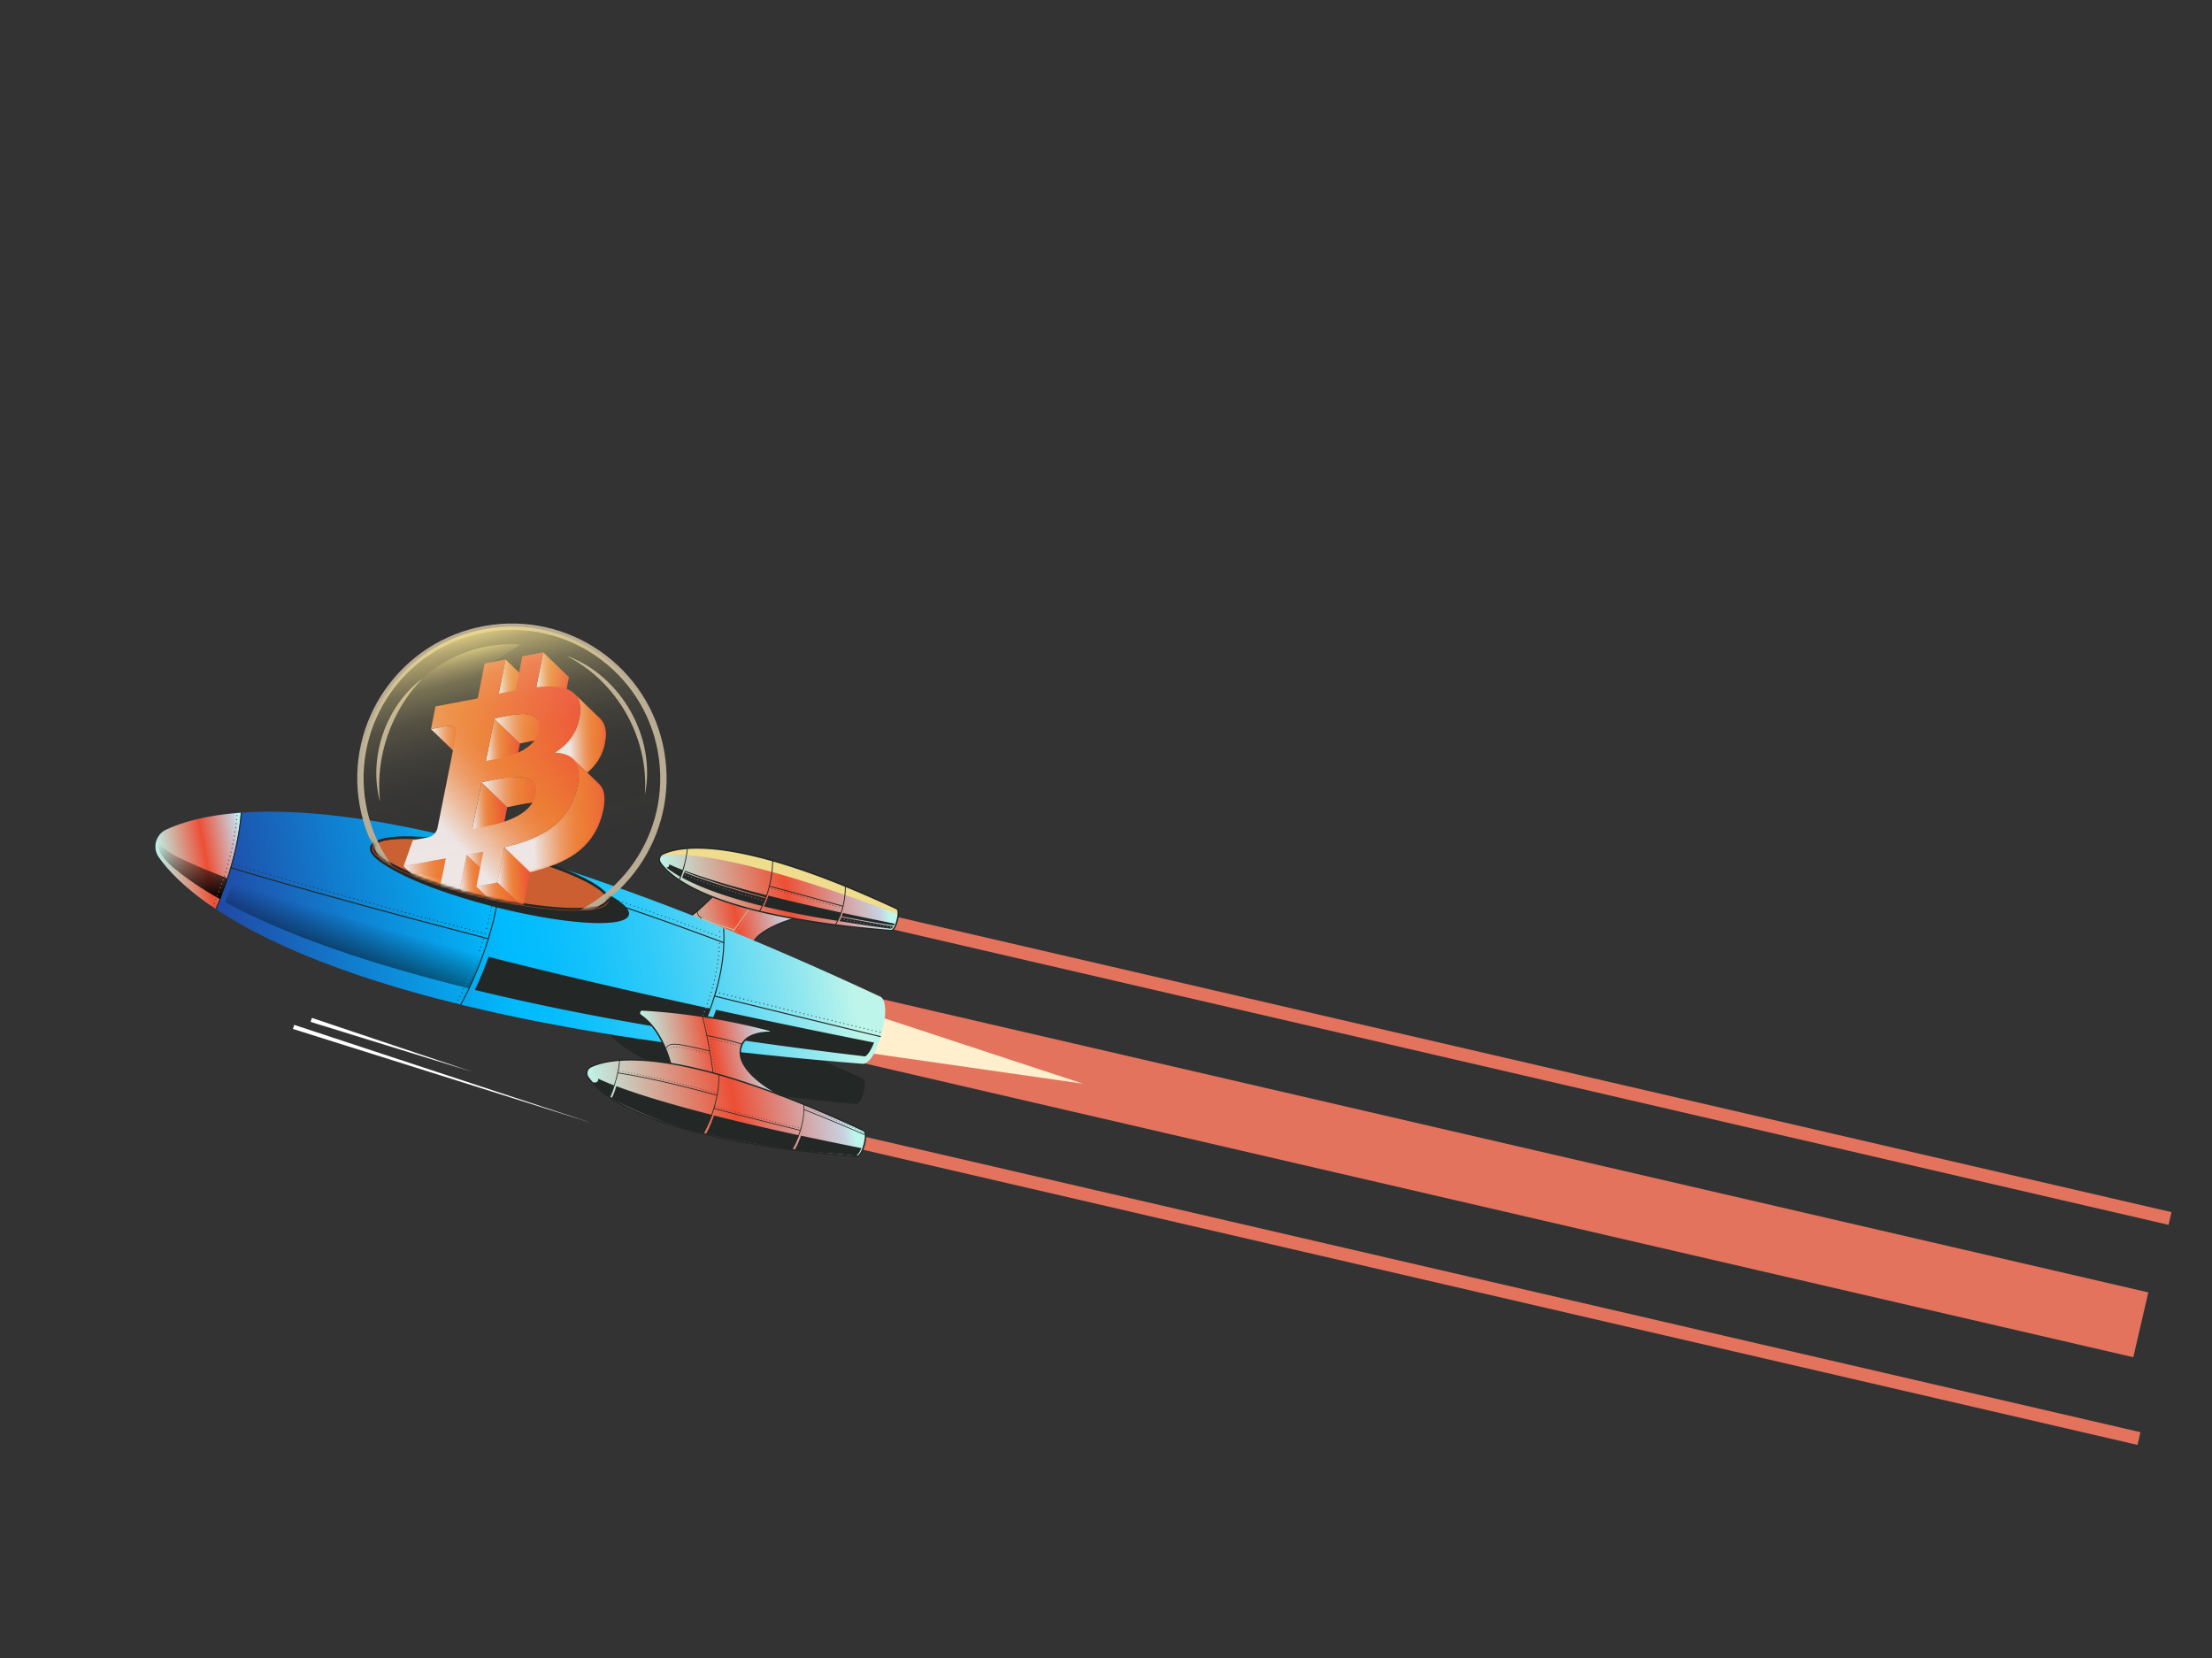 <svg xmlns="http://www.w3.org/2000/svg" width="883" height="662" fill="none"><rect width="100%" height="100%" fill="#333333" stroke="none"/><g clip-path="url(#a)"><path fill="#E4735D" d="m354.112 365.142 512.726 118.755-1.176 5.075-512.725-118.754zM341.718 452.997l512.726 118.755-1.176 5.075-512.726-118.754zM344.85 397.186 857.576 515.94l-5.995 25.882-512.725-118.754z"/><path fill="#FFEFCD" d="m342.68 403.103-4.715 16 94.349 13.526z"/></g><path fill="#232826" d="M243.432 407.086a2.93 2.93 0 0 0-1.588 1.926 2.96 2.96 0 0 0 .438 2.459c4.76 6.819 24.016 23.335 99.494 29.26.289.007 1.794-.117 2.981-4.623s-.06-5.351-.346-5.502c-68.592-31.998-93.465-27.135-100.984-23.548z"/><path fill="#C9CDA9" d="m267.432 369.984 37.108 17.544s-5.965-3.549-4.21-10.203c1.724-6.504 17.473-10.808 17.473-10.808l-31.814-10.157s-12.363 13.443-18.562 13.596z"/><path fill="url(#b)" d="m285.967 356.39 31.814 10.157s-15.782 4.282-17.473 10.809c-1.76 6.625 4.21 10.203 4.21 10.203l-37.108-17.545c2.896-.083 7.128-3.028 10.802-6.19-.072.734.149 2.135 2.462 3.309 2.473 1.26 9.255 3.251 12.199 4.082-2.89 4.002-4.803 6.533-4.826 6.566l.236.189s5.2-6.893 11.522-16.061l-.23-.16c-2.406 3.483-4.638 6.648-6.518 9.202-2.883-.812-9.759-2.844-12.227-4.077-2.726-1.388-2.357-3.039-2.267-3.343.277-.222.55-.473.794-.718.066.046.173-.002.191-.063l-.015-.083c3.608-3.208 6.383-6.239 6.383-6.239zm6.901 13.5s-.168.03-.186.09c-.013.089.03.168.091.186.089.013.167-.03.185-.091.013-.089-.029-.167-.118-.18zm-1.096-.324s-.167.03-.185.091c-.013.088.03.167.091.185.06.018.167-.03.185-.09 0 0-.03-.168-.091-.186m-1.128-.347s-.167.03-.185.091c-.013.089.029.168.09.186.089.013.168-.03.186-.091 0 0-.03-.168-.091-.186m-1.123-.319s-.168.03-.186.091c-.013.089.03.168.091.186.089.013.168-.03.186-.091 0 0-.03-.168-.091-.186m-1.128-.346s-.168.03-.186.091c-.013.088.03.167.091.185.089.013.167-.03.185-.091 0 0-.029-.167-.09-.185m-1.106-.38s-.167.03-.185.091c-.013.089.03.168.091.186.088.013.139-.025.185-.091 0 0-.03-.168-.091-.186m-1.1-.351s-.167.029-.185.09.029.168.09.186c.089.013.168-.03.186-.091 0 0-.03-.167-.091-.185m-1.105-.38s-.168.03-.186.091c-.013.088.03.167.091.185.089.013.168-.03.186-.09 0 0-.03-.168-.091-.186m-1.11-.408s-.168.03-.186.091c-.013.089.03.168.091.186.089.013.167-.03.185-.091 0 0-.029-.168-.09-.186m-1.083-.412s-.167.03-.185.091c-.046.065.025.139.091.185.065.046.167-.03.185-.091 0 0-.03-.167-.091-.185m-1.064-.474s-.172.002-.195.035c-.046.066.001.173.062.191.066.046.145.003.191-.063l-.005-.028c-.01-.056-.025-.139-.086-.157zm-.967-.577s-.15-.031-.196.035a.137.137 0 0 0 .035.196c.066.046.15.031.195-.035l-.01-.056-.029-.168zm-1.013-.828s-.059.155-.021.205c.038.051.127.064.206.021 0 0 .051-.037.046-.065l-.025-.14c-.038-.051-.155-.059-.206-.021m-.473-1.04s-.125.109-.115.165c.015.083.109.124.165.114s.106-.047.096-.103l-.014-.084c-.015-.084-.109-.125-.165-.115zm9.943 14.399s-.031.15.035.196c.066.045.15.031.196-.035l.018-.061c-.01-.056-.02-.112-.058-.163a.137.137 0 0 0-.196.035zm.895-.966s-.15-.031-.196.034a.137.137 0 0 0 .035.196c.066.046.15.031.196-.035l.018-.061a.36.36 0 0 0-.058-.162zm.699-.932s-.15-.031-.196.035a.136.136 0 0 0 .035.195.137.137 0 0 0 .195-.034l-.01-.056-.029-.168zm.698-.931s-.149-.031-.195.034a.137.137 0 0 0 .035.196.136.136 0 0 0 .195-.035l-.01-.056-.03-.167zm.694-.96s-.15-.031-.195.035a.137.137 0 0 0 .034.195c.066.046.15.031.196-.034l.018-.061a.36.36 0 0 0-.058-.163zm.699-.931s-.15-.031-.196.034a.137.137 0 0 0 .035.196c.066.046.15.031.196-.035l.018-.061-.03-.167zm.666-.955s-.15-.031-.196.035a.136.136 0 0 0 .035.195c.066.046.15.031.196-.034l.018-.061c-.01-.056-.02-.112-.058-.163zm.699-.931s-.15-.031-.196.034a.137.137 0 0 0 .035.196.136.136 0 0 0 .195-.035l.018-.061-.029-.167zm.47-.92s-.031.15.035.195a.137.137 0 0 0 .195-.034l.018-.061c-.01-.056-.02-.112-.058-.163a.136.136 0 0 0-.195.035zm.889-.994s-.149-.031-.195.034a.137.137 0 0 0 .035.196.136.136 0 0 0 .195-.035l.018-.061a.36.36 0 0 0-.058-.162zm.694-.96s-.15-.031-.196.035a.14.14 0 0 0 .035.196c.066.045.15.031.196-.035l.018-.061-.03-.168zm.666-.954s-.15-.031-.196.035a.136.136 0 0 0 .035.195c.066.046.15.031.196-.035l-.005-.028zm.671-.927s-.15-.031-.196.035a.137.137 0 0 0 .035.196c.066.045.15.031.196-.035l.018-.061c-.01-.056-.02-.112-.058-.163zm.694-.959s-.15-.031-.196.035a.136.136 0 0 0 .035.195.136.136 0 0 0 .195-.035l.018-.061c-.01-.055-.02-.111-.057-.162zm.665-.955s-.149-.031-.195.035a.137.137 0 0 0 .035.196.136.136 0 0 0 .195-.035l.018-.061-.03-.168zm.661-.982s-.149-.031-.195.035a.136.136 0 0 0 .035.195.136.136 0 0 0 .195-.035l-.01-.056c-.01-.055-.02-.111-.058-.162zm.666-.955s-.149-.031-.195.035a.14.14 0 0 0 .034.196c.066.046.15.031.196-.035l.018-.061c-.01-.056-.02-.112-.058-.163z"/><path fill="#232826" d="M317.892 366.699c-.168.03-15.633 4.312-17.28 10.601-1.67 6.322 3.836 9.722 4.094 9.878l-.311.517s-6.116-3.753-4.353-10.524c1.737-6.593 17.039-10.817 17.694-11.02l.161.576zM286.211 356.463c-.507.552-12.521 13.529-18.747 13.687l-.016-.573c5.998-.146 18.228-13.364 18.348-13.501z"/><path fill="#232826" d="m280.918 365.736-.03-.167s-.15-.031-.196.035c0 0-.031.149.035.195 0 0 .15.031.196-.035l-.01-.055zm-.863-.797-.025-.14s-.154-.059-.205-.021c0 0-.059.155-.021.206 0 0 .126.064.205.021 0 0 .051-.038.046-.066m-.501-1.035-.015-.084s-.109-.124-.165-.115c0 0-.125.109-.115.165 0 0 .109.125.165.115s.107-.048.097-.104zM278.329 363.342l.282.123s-.654 1.673 1.676 3.102l-.221.213c-2.467-1.55-1.727-3.382-1.732-3.41z"/><path fill="url(#c)" d="M263.635 344.487c4.063 5.819 21.462 21.455 92.093 27.033 0 0 1.34.079 2.423-4.034s-.118-4.706-.118-4.706c-64.226-29.98-87.044-24.907-93.476-21.859-1.355.645-1.798 2.367-.95 3.571z"/><path fill="#EFDC8D" d="M358.036 362.779s1.168.57.195 4.491c.502-2.194-.674-2.647-.674-2.647-65.577-24.782-87.25-24.121-93.18-22.949-.615.109-.989.435-1.097.8a2.45 2.45 0 0 1 1.302-1.586c6.4-3.071 29.251-8.121 93.477 21.858z"/><path fill="#232826" d="M272.519 347.256c.205.021-.205 1.276-.4 1.8-.136.37-.456 1.004-.582.94-.193-.11-.38-.192-.545-.307-2.155-1.259-3.773-2.412-5.016-3.401.295.034.63-.026.856-.21.245-.246.315-.662.306-1.035a81 81 0 0 0 4.8 2.028c.188.082.375.164.586.213zM335.624 364.293c.294.034-.627 1.985-.982 2.74-.105.22-.251.534-.447.569a6 6 0 0 1-.654-.114c-11.184-1.784-20.629-3.675-28.587-5.63.519-1.13 1.184-2.575 1.795-4.326 7.939 2.015 17.267 4.216 28.243 6.614.211.049.421.098.627.119zM336.62 361.636l-.085.332a2934 2934 0 0 0-29.449-8.042l.085-.332a2907 2907 0 0 1 29.449 8.042M336.547 362.515s-.03-.167-.124-.208c0 0-.168.029-.209.123 0 0 .03.168.124.209 0 0 .168-.03.209-.124m-1.306-.373s-.03-.167-.124-.208c0 0-.167.03-.208.124 0 0 .029.167.123.208 0 0 .168-.03.209-.124m-1.273-.349s-.03-.168-.124-.209c0 0-.167.03-.208.124 0 0 .03.167.123.208 0 0 .168-.03.209-.123m-1.301-.345s-.03-.168-.124-.209c0 0-.167.03-.208.124 0 0 .035.196.124.209 0 0 .167-.03.208-.124m-1.273-.35s-.03-.167-.123-.208c0 0-.168.029-.209.123 0 0 .03.168.124.209 0 0 .167-.03.208-.124m-1.278-.377s-.03-.168-.123-.209c0 0-.168.03-.209.124 0 0 .03.167.124.208 0 0 .167-.03.208-.123m-1.273-.35s-.029-.168-.123-.209c0 0-.168.03-.209.124 0 0 .03.167.124.208 0 0 .168-.029.208-.123m-1.3-.345s-.03-.168-.124-.209c0 0-.168.03-.209.124 0 0 .03.168.124.209s.168-.03.209-.124m-1.273-.35s-.035-.195-.124-.208c0 0-.167.03-.208.123 0 0 .029.168.123.209 0 0 .168-.03.209-.124m-1.306-.372s-.03-.168-.124-.209c0 0-.167.03-.208.124 0 0 .03.167.123.208.094.041.168-.03.209-.123m-1.273-.35s-.03-.168-.124-.209c0 0-.167.03-.208.124 0 0 .03.167.124.208.088.013.167-.029.208-.123m-1.301-.345s-.03-.168-.123-.209c0 0-.168.03-.209.124 0 0 .03.168.124.209.088.013.195-.035.208-.124m-1.273-.35s-.029-.167-.123-.208c0 0-.168.03-.209.123 0 0 .03.168.124.209 0 0 .195-.035.208-.124m-1.273-.349s-.034-.196-.123-.209c0 0-.168.03-.209.124 0 0 .03.167.124.208 0 0 .195-.035.208-.123m-1.305-.373s-.03-.168-.124-.209c0 0-.168.03-.208.124 0 0 .029.167.123.208 0 0 .168-.029.209-.123m-1.273-.35s-.035-.195-.124-.208c0 0-.167.029-.208.123 0 0 .029.168.123.209 0 0 .168-.03.209-.124m-1.301-.345s-.03-.167-.124-.208c0 0-.167.03-.208.123 0 0 .03.168.123.209.089.013.168-.03.209-.124m-1.273-.349s-.03-.168-.123-.209c0 0-.168.03-.209.124 0 0 .03.167.124.208.088.013.167-.03.208-.123m-1.301-.345s-.03-.168-.123-.209c0 0-.168.03-.209.124 0 0 .03.167.124.208.089.013.167-.029.208-.123m-1.273-.35s-.029-.168-.123-.209c0 0-.168.03-.209.124 0 0 .035.196.124.209 0 0 .167-.03.208-.124m-1.3-.345s-.03-.167-.124-.208c0 0-.168.03-.209.123 0 0 .035.196.124.209 0 0 .196-.035.209-.124m-1.273-.349s-.03-.168-.124-.209c0 0-.168.03-.208.124 0 0 .034.195.123.208 0 0 .168-.03.209-.123m-1.296-.317s-.03-.168-.124-.209c0 0-.167.03-.208.124 0 0 .03.167.123.208.089.013.168-.03.209-.123M273.094 348.246c7.943 3.169 18.908 6.634 32.567 10.341-.117.309-.217.557-.34.839l-.033-.023c-.089-.013-.196.035-.209.123-.013.089.03.168.124.209-.3.745-.614 1.406-.888 1.974a.6.6 0 0 1-.243-.072 11 11 0 0 1-.604-.152c-15.415-3.855-25.084-7.811-31.148-11.112.217-.557.489-1.298.797-2.159zm30.893 10.812s-.167.03-.208.124c-.013.088.029.167.123.208.089.013.196-.035.209-.123.013-.089-.035-.196-.124-.209m-1.273-.35s-.167.03-.208.124c-.013.089.03.167.123.208.089.013.196-.034.209-.123s-.035-.196-.124-.209m-1.278-.377s-.167.029-.208.123c-.013.089.03.168.123.209.089.013.168-.03.209-.124.013-.089-.035-.195-.124-.208m-1.277-.378s-.168.03-.209.123c-.013.089.03.168.124.209.088.013.167-.03.208-.124.013-.088-.03-.167-.123-.208m-1.278-.378s-.196.035-.209.124.03.167.124.208c.093.041.167-.03.213-.095.013-.089-.03-.168-.123-.209zm-1.273-.35s-.168.03-.209.124c-.013.089.03.168.124.209s.167-.03.213-.096c.013-.089-.034-.196-.123-.209zm-1.306-.372s-.168.03-.214.095c-.013.089.035.196.124.209s.168-.03.209-.124c.013-.088-.03-.167-.124-.208zm-1.255-.411s-.168.03-.208.124c-.041.093.029.167.123.208s.168-.03.214-.095c0 0-.03-.168-.124-.209zm-1.278-.378s-.167.03-.213.096a.22.22 0 0 0 .095.214c.089.013.196-.035.209-.124s-.03-.168-.124-.209zm-1.278-.377s-.167.03-.208.123a.22.22 0 0 0 .096.214c.088.013.195-.035.213-.096 0 0-.035-.195-.124-.208zm-1.282-.406s-.196.035-.214.096a.22.22 0 0 0 .096.213c.088.013.195-.034.208-.123a.22.22 0 0 0-.095-.214zm-1.255-.41s-.196.034-.214.095c-.013.089.035.196.124.209a.22.22 0 0 0 .213-.096s-.035-.195-.095-.213zm-1.283-.406s-.168.03-.209.124a.22.22 0 0 0 .096.213c.089.013.196-.035.209-.124a.22.22 0 0 0-.096-.213m-1.255-.411s-.168.03-.214.096c-.013.089.035.196.096.214.094.04.196-.035.214-.096 0 0-.03-.168-.096-.214m-1.283-.405s-.168.03-.213.095c-.013.089.029.168.123.209a.22.22 0 0 0 .214-.096s-.03-.167-.096-.213zm-1.255-.411s-.195.035-.213.096c-.041.094.03.167.095.213 0 0 .168-.03.214-.095 0 0-.035-.196-.096-.214m-1.26-.438s-.195.034-.213.095c-.041.094.03.168.095.214.094.041.168-.03.214-.096 0 0-.03-.168-.096-.213m-1.255-.411s-.167.03-.213.096a.22.22 0 0 0 .096.213c.093.041.167-.03.213-.096 0 0-.03-.167-.096-.213m-1.259-.439s-.196.035-.214.096c-.013.089.035.196.096.214.093.041.195-.035.213-.096 0 0-.03-.168-.095-.214m-1.26-.438s-.196.035-.214.096c-.041.093.03.167.096.213.094.041.195-.035.213-.096a.22.22 0 0 0-.095-.213m-1.265-.467s-.168.03-.214.096c-.041.094.035.196.096.214a.22.22 0 0 0 .214-.096s-.03-.168-.096-.214m-1.237-.471s-.168.03-.214.096c-.041.093.03.167.096.213.094.041.168-.03.214-.096 0 0-.03-.167-.096-.213m-1.265-.467s-.168.03-.213.096c-.041.094.029.168.095.214.094.041.168-.03.214-.096a.22.22 0 0 0-.096-.214m-1.237-.471s-.167.03-.213.096c-.041.093.029.167.095.213.094.041.168-.03.214-.095a.22.22 0 0 0-.096-.214m-1.237-.471s-.167.029-.213.095c-.041.094.03.168.095.214.094.041.173-.002.214-.096a.22.22 0 0 0-.096-.213"/><path fill="#232826" d="M273.351 347.567s-.072.244-.136.37c7.938 3.14 18.88 6.639 32.573 10.368.123-.281.213-.585.331-.894l-.244-.072c-.21-.049-.421-.098-.603-.152-15.552-3.975-25.554-7.209-31.921-9.62M305.735 358.635l.085-.333-.056.01c-.041.094-.077.216-.118.31 0 0 .056-.01.061.018zM305.391 359.616s-.024-.14-.09-.186l-.123.282c.089.013.167-.03.208-.124zM335.812 366.162a639 639 0 0 0 20.741 3.656c-.271.423-.602.828-.9.938-7.54-.905-14.168-2.03-20.57-3.023.237-.445.46-.975.729-1.571m.027.803s-.035-.196-.123-.209c-.089-.013-.168.03-.181.119-.013.088.03.167.124.208 0 0 .167-.03.18-.118m1.314.256s-.035-.196-.124-.209c-.088-.013-.167.03-.208.124-.013.088.03.167.146.175.089.013.168-.03.181-.118zm1.309.228s-.035-.196-.124-.209c-.088-.013-.167.03-.208.124-.013.088.03.167.123.208.089.013.168-.03.181-.118zm1.309.228s-.035-.196-.124-.209c-.084.015-.167.03-.175.147-.013.088.029.167.118.18s.168-.03.181-.118m1.337.223s-.035-.196-.152-.204c-.089-.013-.168.03-.176.147-.013.088.03.167.147.175.089.013.168-.03.181-.118m1.308.228s-.034-.196-.123-.209-.196.035-.209.124.03.167.124.208c.089.013.167-.029.18-.118zm1.309.228s-.035-.196-.123-.209c-.084.015-.168.03-.204.152-.013.089.03.167.147.175.088.013.167-.029.18-.118m11.535 1.808s.029.167.146.175c.089.013.168-.03.181-.118 0 0-.035-.196-.152-.204-.089-.013-.195.035-.175.147m-1.332-.195s.03.167.146.175c.089.013.168-.03.181-.118 0 0-.035-.196-.124-.209-.083.015-.195.035-.175.147zm-1.304-.201s.03.168.147.176c.088.013.167-.03.18-.119 0 0-.03-.167-.146-.175-.089-.013-.168.03-.176.146zm-1.332-.195s.03.168.147.176c.088.013.167-.03.18-.119 0 0-.034-.195-.123-.208-.084.015-.196.035-.176.146zm-1.304-.2s.03.168.124.209c.084-.015.167-.03.181-.119s-.03-.167-.147-.176c-.089-.013-.196.035-.176.147zm-1.309-.228s.03.168.147.176c.089.013.168-.03.181-.119 0 0-.035-.195-.152-.203-.089-.013-.168.029-.176.146m-1.331-.195s.029.168.146.176c.089.013.168-.03.181-.119s-.03-.168-.147-.176c-.089-.013-.167.03-.175.147zm-1.309-.228s.03.168.123.209c.089.013.168-.03.181-.119 0 0-.035-.196-.152-.204-.088-.013-.167.03-.175.147zm-1.337-.223s.03.168.152.204c.088.013.167-.03.18-.119 0 0-.035-.196-.151-.204-.089-.013-.168.03-.209.124zM357.142 368.762l-.659-.142a1185 1185 0 0 1-19.996-4.163c-.171.492-.353.928-.535 1.364a541 541 0 0 0 20.797 3.645c.248-.39.388-.732.388-.732z"/><path fill="#232826" d="M307.076 354.675c-.788 3.022-1.997 6.264-3.825 9.27l-.291-.178c5.425-8.864 5.31-20.027 5.295-20.111l.345-.004s.066 5.061-1.519 11.051zM273.339 345.554c-.502 1.877-1.174 3.927-2.095 5.878l-.314-.145c2.698-5.727 3.309-12.494 3.299-12.55l.322.029s-.26 3.073-1.24 6.793zM336.593 362.302c-.6 2.298-1.543 4.771-3.043 7.028l-.292-.179c4.349-6.655 4.035-15.217 4.02-15.301l.345-.004s.151 3.922-1.058 8.461z"/><path fill="#232826" d="M358.161 362.499c-63.658-29.706-86.749-25.19-93.705-21.846-.719.329-1.24.97-1.445 1.756a2.65 2.65 0 0 0 .398 2.235c4.414 6.333 22.27 21.628 92.313 27.138.172-.002 1.609-.027 2.728-4.262s-.139-4.99-.294-5.049zm-2.394 8.728c-69.781-5.499-87.496-20.647-91.895-26.896a2.18 2.18 0 0 1-.314-1.76 2.14 2.14 0 0 1 1.137-1.385c6.878-3.3 29.777-7.753 93.188 21.853 0 0 .977.633-.026 4.385-1.004 3.753-2.118 3.808-2.118 3.808z"/><path fill="url(#d)" d="M63.338 342.172c12.45 17.786 65.49 65.553 281.23 82.525 0 0 4.113.276 7.43-12.334 3.322-12.582-.403-14.398-.403-14.398-196.097-91.491-265.785-76.081-285.388-66.709-4.116 1.972-5.495 7.175-2.869 10.916"/><path fill="url(#e)" d="M96.124 324.456c-1.39 18.896-9.64 37.314-10.085 38.373-12.526-8.347-19.19-15.663-22.675-20.663-2.598-3.745-1.22-8.949 2.87-10.916 5.499-2.623 14.893-5.708 29.89-6.794"/><path fill="#232826" d="M348.906 416.199s-1.745 4.605-3.568 5.535c-23.054-2.725-44.239-5.638-63.741-8.65 1.296-2.594 2.798-5.975 4.251-9.952a3768 3768 0 0 0 61.057 12.674zM196.592 369.713c-4.804 18.178-12.463 31.331-12.567 31.552l-.352-.197c.178-.291 17.373-29.814 16.236-61.605l.401-.014c.375 10.684-1.309 21.13-3.713 30.292zM93.256 343.154c-2.996 11.343-6.83 19.75-6.894 19.877l-.375-.164c.082-.187 8.685-19.042 10.13-38.439l.411.042c-.483 6.514-1.782 12.971-3.273 18.684M286.549 393.816c-3.639 13.878-9.817 23.856-9.909 23.988l-.357-.225c.133-.225 13.937-22.572 12.369-46.908l.401-.014c.539 8.205-.664 16.173-2.504 23.159"/><path fill="url(#f)" d="M89.874 360.1A163 163 0 0 0 93 351.444c19.528 7.359 50.051 17.228 97.494 29.357.603.152 1.239.327 1.843.479l.36.08a139 139 0 0 1-5.489 13.199c-.271-.067-.15-.031-.388-.075-.631-.147-1.268-.322-1.899-.469-47.028-11.742-76.587-23.8-95.076-33.91zm95.985 33.028s-.229.012-.27.105c-.041.094-.016.234.106.27.094.041.234.016.269-.106l-.004-.028a.23.23 0 0 0-.129-.236zm.716-1.482s-.229.011-.27.105a.22.22 0 0 0 .106.27c.099.068.229-.012.269-.106a.27.27 0 0 0-.1-.242zm.655-1.501s-.229.012-.269.106.011.228.105.269.229-.012.27-.105c0 0-.04-.224-.134-.265zm.65-1.528s-.228.012-.269.106a.22.22 0 0 0 .105.269c.094.041.229-.012.27-.105a.23.23 0 0 0-.129-.237zm.65-1.528s-.228.012-.269.106c-.041.093.012.228.106.269.093.041.228-.012.269-.106 0 0-.04-.223-.134-.264zm2.232-5.759s.223-.039.264-.133-.04-.224-.133-.265c-.122-.036-.224.04-.265.134s.012.228.134.264m-.562 1.542s.224-.04.27-.106c0 0-.04-.224-.134-.265-.122-.036-.223.04-.264.134s.039.224.133.264zm-.589 1.546s.228-.012.269-.106c0 0-.039-.223-.133-.264-.122-.036-.224.039-.27.105a.22.22 0 0 0 .106.27zm-.622 1.523s.228-.012.269-.106c0 0-.04-.223-.133-.264-.094-.041-.229.012-.27.105a.22.22 0 0 0 .106.27z"/><path fill="#232826" d="M195.338 365.267s.04.223.161.259c.117.008.224-.04.232-.156 0 0-.04-.224-.161-.26-.122-.036-.224.04-.26.162zM192.25 376.395s.04.224.134.265c.122.036.224-.04.265-.134 0 0-.04-.224-.134-.265-.122-.036-.224.04-.265.134M194.961 366.863s.04.224.162.26c.094.041.224-.04.232-.156 0 0-.04-.224-.162-.26s-.224.04-.26.161zM194.056 370.54s.04.224.162.26.224-.04.265-.133c.036-.122-.04-.224-.162-.26s-.223.04-.265.133M194.55 368.463s.04.224.162.26.224-.04.26-.162-.04-.223-.162-.26c-.122-.036-.224.04-.265.134zM192.742 374.811s.04.224.134.265c.122.036.224-.04.265-.134.036-.122-.04-.224-.134-.265-.122-.036-.224.04-.265.134M191.749 377.955s.04.224.134.265c.122.036.224-.04.265-.134 0 0-.04-.224-.134-.265-.122-.036-.224.04-.265.134M183.408 397.657s-.016.234.078.275.234.016.275-.078c0 0-.04-.223-.106-.269-.094-.041-.234-.016-.275.077zM181.849 400.558s-.021.206.05.28c.099.069.234.016.28-.05l-.01-.056s.026-.178-.045-.252c-.099-.068-.234-.016-.28.05zM184.16 396.198s-.016.234.078.275.234.016.275-.078l-.01-.056s-.007-.201-.101-.242-.234-.016-.275.078zM191.214 379.489s.04.224.134.265c.121.036.223-.04.264-.134 0 0-.039-.224-.133-.265-.122-.036-.224.04-.265.134M184.904 394.712s-.016.234.078.275.234.016.27-.106c0 0-.04-.224-.106-.27-.099-.069-.234-.016-.275.078zM182.634 399.12s-.016.234.078.275c.099.069.206.021.275-.078l-.005-.028a.27.27 0 0 0-.101-.242c-.099-.069-.234-.016-.275.078zM198.076 344.083s.096.214.213.222c.112-.02.195-.035.204-.152l-.01-.055c-.02-.112-.096-.214-.213-.222-.112.02-.214.095-.222.212zM198.029 345.735s.095.214.212.222c.084-.015.191-.063.204-.152-.025-.14-.101-.242-.217-.25-.112.02-.214.096-.222.213zM197.952 347.391s.096.214.185.227c.084-.015.196-.035.204-.152-.025-.14-.101-.242-.19-.255-.117-.008-.219.068-.227.185zM197.836 349.03s.068.219.185.227c.084-.015.196-.035.204-.152-.025-.14-.073-.247-.19-.255s-.219.068-.227.185zM198.105 340.823s.096.214.208.194c.084-.015.191-.063.204-.152l-.01-.056c-.02-.112-.096-.214-.213-.222-.112.02-.214.096-.194.208zM198.066 339.158s.096.214.208.194a.26.26 0 0 0 .204-.152l-.01-.056c-.02-.112-.096-.214-.208-.194s-.214.096-.194.208M198.105 342.465s.096.214.213.222a.26.26 0 0 0 .204-.152l-.01-.056s-.068-.219-.185-.227c-.112.02-.213.096-.222.213M195.691 363.679s.04.224.162.26c.117.008.224-.04.232-.157 0 0-.04-.224-.162-.26-.117-.008-.224.04-.232.157M197.694 350.666s.068.218.185.226c.084-.015.196-.034.232-.156l-.005-.028c.008-.117-.068-.219-.185-.227s-.219.068-.227.185M196.896 357.178s.039.224.184.227c.117.008.224-.04.232-.157s-.04-.224-.157-.232-.223.04-.231.157zM197.13 355.581s.04.224.185.227c.116.008.195-.035.231-.157 0 0-.044-.252-.189-.255-.117-.008-.224.04-.227.185M197.351 353.928s.068.218.185.227a.21.21 0 0 0 .231-.157s-.044-.252-.189-.255c-.117-.008-.224.04-.227.185M197.552 352.304s.068.219.185.227c.083-.015.195-.035.203-.152 0 0-.072-.247-.189-.255s-.219.068-.227.185zM196.03 362.059s.04.223.157.231.224-.039.232-.156c0 0-.04-.224-.162-.26-.117-.008-.224.04-.232.157zM196.324 360.45s.04.224.157.232.224-.04.232-.157c0 0-.04-.224-.162-.26-.117-.008-.224.04-.232.157zM196.637 358.811s.04.224.157.232.223-.04.231-.156c0 0-.039-.224-.161-.26-.117-.008-.224.04-.232.156zM281.966 402.384l-.015-.084c.388.075.809.173 1.197.248.878.074-1.91 6.105-2.948 8.365-.338.695-.885 1.83-1.007 1.794-.682-.109-1.748-.265-2.397-.352-34.141-5.419-62.963-11.238-87.252-17.173 1.641-3.405 3.579-7.901 5.489-13.199 24.24 6.145 52.736 12.887 86.259 20.175.122.036.238.044.332.085 0 0-.028.005-.051.038-.041.094.04.223.134.264.122.036.223-.039.269-.105zm-4.016 8.844s-.229.011-.27.105c-.069.099-.016.234.078.275s.233.016.269-.106c0 0-.039-.224-.105-.269zm.716-1.483s-.229.012-.27.106a.22.22 0 0 0 .106.269c.094.041.233.016.269-.105a.27.27 0 0 0-.1-.242zm.683-1.505s-.229.012-.27.106a.22.22 0 0 0 .106.269c.094.041.229-.012.269-.105 0 0-.039-.224-.133-.265zm.655-1.5s-.229.012-.269.106c-.041.093.011.228.105.269a.22.22 0 0 0 .27-.106s-.04-.223-.106-.269m.65-1.528s-.228.012-.269.105c-.041.094.012.229.105.27a.22.22 0 0 0 .27-.106s-.04-.223-.134-.264zm.622-1.523s-.228.011-.269.105a.22.22 0 0 0 .106.27c.093.041.228-.012.264-.134a.22.22 0 0 0-.106-.269zM282.688 399.143s.04.224.134.265c.122.036.224-.04.265-.134 0 0-.04-.224-.134-.265s-.224.04-.265.134M282.132 400.71s.039.224.133.265c.122.036.224-.04.265-.134 0 0-.04-.224-.134-.265-.122-.036-.223.04-.264.134M283.657 396.028s.04.224.134.265c.122.036.224-.04.265-.134s-.04-.224-.134-.265c-.122-.036-.224.04-.265.134M283.184 397.584s.04.223.133.264c.122.036.224-.039.265-.133 0 0-.04-.224-.134-.265-.093-.041-.223.04-.264.134M284.124 394.419s.04.224.134.265c.121.036.223-.04.259-.162.036-.121-.039-.223-.133-.264-.122-.036-.224.039-.265.133zM276.936 412.821s-.016.234.078.275c.093.041.233.016.274-.078 0 0-.04-.224-.105-.27-.094-.041-.234-.016-.27.106zM284.533 392.848s.04.224.162.26.224-.04.26-.162c.041-.093-.04-.223-.157-.231s-.224.039-.26.161zM275.404 415.718s-.016.234.078.275c.098.069.233.016.279-.05l.018-.061c.013-.089-.03-.168-.1-.242-.094-.041-.234-.016-.275.078M276.183 414.253s-.017.233.077.274c.099.069.234.017.275-.077l-.005-.028a.27.27 0 0 0-.101-.242c-.094-.041-.233-.016-.274.078zM274.566 417.132s-.049.211.05.28.211.049.28-.05c0 0-.005-.028.018-.061a.22.22 0 0 0-.096-.213c-.099-.069-.234-.016-.308.054zM286.811 379.905s.067.218.184.226c.084-.014.196-.034.232-.156l-.005-.028c.008-.117-.068-.219-.185-.227s-.218.068-.226.185M286.918 378.24s.096.214.185.227c.111-.02.195-.035.203-.152l-.005-.028c.008-.117-.067-.219-.184-.227s-.219.068-.227.185zM287.004 376.611s.096.214.213.222c.112-.02.196-.035.204-.152l-.005-.028c-.02-.112-.096-.214-.213-.222-.112.02-.214.096-.222.213zM287.146 371.915s.096.213.208.193c.084-.014.163-.057.176-.146l-.01-.056c-.02-.112-.091-.186-.208-.194-.112.02-.214.096-.194.208zM286.639 381.519s.068.218.185.226c.084-.015.196-.034.232-.156 0 0-.073-.247-.19-.255s-.219.068-.227.185M286.212 384.795s.04.224.184.227c.084-.015.196-.035.232-.157 0 0-.044-.251-.189-.255-.117-.008-.224.04-.232.157zM285.638 388.039s.039.224.156.232.224-.04.232-.156c0 0-.04-.224-.162-.26-.116-.008-.223.04-.231.156zM285.947 386.4s.04.224.156.232c.117.008.224-.04.232-.157 0 0-.04-.224-.161-.26-.117-.008-.224.04-.232.157zM285.316 389.623s.039.224.156.232.224-.04.232-.157c0 0-.04-.224-.162-.26-.093-.041-.223.04-.259.162zM284.939 391.247s.04.224.162.26c.117.008.224-.04.26-.162s-.04-.224-.162-.26c-.117-.008-.223.04-.26.162M286.444 383.168s.04.224.185.227c.117.008.196-.035.232-.157 0 0-.073-.246-.19-.255-.117-.008-.219.068-.227.185M194.933 374.971c-43.014-11.218-77.597-20.738-102.791-28.357l.13-.398c25.194 7.619 59.778 17.139 102.792 28.357l-.103.393zM351.543 414.032l-3.911-.917a10505 10505 0 0 1-62.355-15.267l.103-.393c19.691 4.88 40.663 9.993 62.355 15.267l3.911.917zM289.054 376.193l-.136.37c-32.158-12.085-62.062-22.035-88.916-29.588l.103-.393c26.854 7.553 56.786 17.498 88.944 29.583zM195.598 373.204s-.04-.223-.161-.259c0 0-.224.039-.26.161 0 0 .04.224.162.26.121.036.223-.04.259-.162m-1.666-.453s-.039-.223-.161-.259c0 0-.224.04-.26.161 0 0 .04.224.162.26s.223-.04.259-.162m-1.534-.36s-.04-.224-.161-.26c0 0-.224.04-.26.162 0 0 .04.223.162.259.121.036.223-.04.259-.161m-1.605-.435s-.04-.224-.161-.26c0 0-.224.04-.26.162 0 0 .04.223.162.259.121.036.223-.039.259-.161m-1.572-.412s-.04-.223-.162-.259c0 0-.223.04-.259.161 0 0 .04.224.161.26.122.036.224-.04.26-.162m-1.6-.407s-.04-.223-.162-.259c0 0-.223.04-.259.161 0 0 .04.224.161.26.122.036.224-.04.26-.162m-1.605-.434s-.04-.224-.162-.26c0 0-.223.04-.259.162 0 0 .04.223.161.259.122.036.224-.04.26-.161m-1.6-.407s-.04-.224-.162-.26c0 0-.223.04-.259.162 0 0 .039.224.161.259s.224-.039.26-.161m-1.573-.412s-.039-.223-.161-.259c0 0-.224.04-.26.161 0 0 .04.224.162.26s.223-.04.259-.162m-1.605-.434s-.039-.224-.161-.26c0 0-.224.04-.26.162 0 0 .04.223.162.259s.223-.04.259-.161m-1.6-.407s-.04-.224-.161-.26c0 0-.224.04-.26.162 0 0 .04.223.162.259s.223-.04.259-.161m-1.605-.435s-.04-.223-.161-.259c0 0-.224.039-.26.161 0 0 .04.224.162.26.121.036.223-.04.259-.162m-1.572-.412s-.04-.223-.161-.259c0 0-.224.04-.26.161 0 0 .04.224.162.26.121.036.223-.04.259-.162m-1.605-.434s-.04-.224-.162-.26c0 0-.223.04-.259.162 0 0 .04.223.161.259.122.036.224-.04.26-.161m-1.6-.407s-.04-.224-.134-.265c0 0-.223.04-.259.162 0 0 .04.223.161.259.122.036.224-.039.26-.161zm-1.577-.44s-.04-.223-.162-.259c0 0-.223.04-.259.161 0 0 .04.224.161.26.122.036.224-.04.26-.162m-1.6-.407s-.04-.223-.162-.259c0 0-.223.04-.259.161 0 0 .039.224.161.26s.224-.04.26-.162m-1.605-.434s-.04-.224-.162-.26c0 0-.223.04-.259.162 0 0 .039.223.161.259 0 0 .224-.04.26-.161m-1.601-.407s-.039-.224-.133-.264c0 0-.224.039-.26.161 0 0 .04.224.134.264.122.036.224-.039.259-.161m-1.577-.44s-.039-.223-.161-.259c0 0-.224.04-.26.161 0 0 .04.224.162.26s.223-.04.259-.162m-1.605-.434s-.04-.224-.161-.26c0 0-.224.04-.26.162 0 0 .04.223.162.259.121.036.223-.04.259-.161m-1.572-.412s-.04-.224-.161-.26c0 0-.224.04-.26.162 0 0 .04.223.162.259.121.036.223-.039.259-.161m-1.605-.435s-.04-.223-.161-.259c0 0-.224.04-.26.161 0 0 .04.224.162.26.121.036.223-.04.259-.162m-1.605-.435s-.04-.223-.162-.259c0 0-.223.04-.259.162 0 0 .04.223.162.259 0 0 .223-.04.264-.134zm-1.577-.439s-.04-.224-.162-.26c0 0-.223.04-.259.162 0 0 .04.223.161.259.122.036.224-.039.26-.161m-1.6-.407s-.04-.223-.162-.259c0 0-.223.039-.259.161 0 0 .04.224.161.26 0 0 .224-.04.26-.162m-1.605-.435s-.04-.223-.162-.259c0 0-.223.04-.259.161 0 0 .04.224.161.26.122.036.224-.04.26-.162m-1.577-.439s-.04-.224-.162-.26c0 0-.223.04-.259.162 0 0 .039.223.161.259s.224-.04.26-.161m-1.606-.435s-.039-.224-.161-.259c0 0-.224.039-.26.161 0 0 .04.224.162.26 0 0 .223-.04.259-.162m-1.577-.44s-.039-.223-.161-.259c0 0-.224.04-.26.161 0 0 .04.224.162.26 0 0 .223-.04.264-.134zm-1.6-.406s-.04-.224-.161-.26c0 0-.224.04-.26.162 0 0 .04.223.162.259 0 0 .223-.04.259-.161m-1.577-.44s-.04-.224-.161-.26c0 0-.224.04-.26.162 0 0 .04.223.162.259.121.036.223-.039.259-.161m-1.605-.435s-.04-.223-.161-.259c0 0-.224.04-.26.161 0 0 .04.224.162.26.121.036.223-.04.259-.162m-1.577-.439s-.04-.224-.134-.265c0 0-.223.04-.259.162 0 0 .04.223.161.259.122.036.224-.04.265-.134zm-1.605-.435s-.04-.224-.134-.265c0 0-.223.04-.259.162 0 0 .04.223.161.259.122.036.224-.039.265-.133zm-1.577-.44s-.04-.223-.162-.259c0 0-.223.039-.259.161 0 0 .04.224.161.26 0 0 .224-.04.26-.162m-1.605-.435s-.04-.223-.134-.264c0 0-.223.04-.264.134 0 0 .039.223.161.259 0 0 .224-.04.26-.161zm-1.577-.439s-.04-.224-.129-.237c0 0-.224.04-.265.134 0 0 .04.223.134.264 0 0 .224-.04.26-.161m-1.606-.435s-.039-.223-.133-.264c0 0-.224.039-.265.133 0 0 .04.224.162.26 0 0 .223-.04.259-.162zm-1.577-.44s-.04-.223-.133-.264c0 0-.224.04-.265.134 0 0 .04.223.134.264 0 0 .223-.04.259-.162zm-1.605-.434s-.04-.224-.133-.265c0 0-.224.04-.265.134 0 0 .04.223.162.259 0 0 .223-.04.259-.161zm-1.582-.468s-.04-.223-.133-.264c0 0-.224.039-.265.133 0 0 .04.224.162.26.121.036.223-.04.259-.162zm-1.577-.44s-.04-.223-.134-.264c0 0-.223.04-.264.134 0 0 .04.223.161.259 0 0 .224-.04.265-.134zm-1.577-.439s-.04-.224-.162-.26c0 0-.223.04-.264.134 0 0 .04.223.161.259 0 0 .224-.039.265-.133m-1.605-.435s-.04-.223-.162-.259c0 0-.223.039-.264.133 0 0 .04.224.161.26 0 0 .224-.04.265-.134m-1.577-.44s-.04-.223-.162-.259c0 0-.223.04-.264.133 0 0 .039.224.133.265 0 0 .224-.04.265-.134zm-1.582-.467s-.04-.224-.162-.26c0 0-.223.04-.259.162 0 0 .039.223.133.264 0 0 .224-.04.265-.133zm-1.606-.435s-.039-.223-.161-.259c0 0-.224.039-.264.133 0 0 .039.224.133.265 0 0 .224-.04.265-.134zm-1.582-.468s-.039-.223-.161-.259c0 0-.224.04-.265.134 0 0 .04.223.134.264 0 0 .223-.04.264-.134zm-1.577-.439s-.04-.224-.161-.26c0 0-.224.04-.265.134 0 0 .04.223.134.264 0 0 .223-.039.264-.133zm-1.61-.463s-.04-.223-.161-.259c0 0-.224.04-.265.133 0 0 .04.224.134.265 0 0 .223-.04.264-.134zm-1.577-.44s-.04-.223-.161-.259c0 0-.224.04-.265.134 0 0 .04.223.134.264 0 0 .223-.04.264-.134zm-1.582-.467s-.04-.224-.162-.26c0 0-.223.04-.259.162 0 0 .04.223.134.264 0 0 .223-.039.264-.133zm-1.577-.44s-.04-.223-.134-.264c0 0-.223.04-.264.133 0 0 .04.224.133.265 0 0 .224-.04.265-.134m-1.582-.467s-.04-.224-.134-.265c0 0-.223.04-.264.134 0 0 .039.223.133.264 0 0 .224-.04.265-.133m-1.61-.463s-.04-.224-.134-.264c0 0-.223.039-.264.133 0 0 .039.224.133.265 0 0 .224-.04.265-.134m-1.582-.468s-.04-.223-.134-.264c0 0-.224.04-.264.133 0 0 .039.224.161.26 0 0 .224-.04.264-.134zm-1.578-.439s-.039-.224-.133-.265c0 0-.224.04-.265.134 0 0 .04.223.134.264 0 0 .223-.04.264-.133m-1.582-.468s-.04-.223-.161-.259c0 0-.224.039-.265.133 0 0 .04.224.162.26 0 0 .223-.04.264-.134m-1.582-.468s-.04-.223-.161-.259c0 0-.224.04-.265.134 0 0 .04.223.134.264 0 0 .223-.04.264-.134zm-1.582-.467s-.04-.224-.162-.26c0 0-.223.04-.264.134 0 0 .04.223.134.264 0 0 .223-.039.264-.133zm-1.582-.468s-.04-.223-.134-.264c0 0-.223.04-.264.133 0 0 .04.224.133.265 0 0 .224-.04.265-.134m-1.582-.467s-.04-.224-.134-.265c0 0-.223.04-.264.134 0 0 .04.223.133.264 0 0 .224-.04.265-.133m-1.56-.501s-.04-.223-.128-.236c0 0-.223.039-.264.133 0 0 .04.224.133.265 0 0 .224-.04.265-.134zm-1.581-.468s-.04-.223-.134-.264c0 0-.224.04-.264.134 0 0 .04.223.133.264 0 0 .224-.04.265-.134M351.522 412.129s-.04-.223-.161-.259c0 0-.224.04-.26.161 0 0 .04.224.162.26.121.036.223-.04.231-.157zm-1.595-.378s-.04-.224-.161-.26c0 0-.224.04-.26.162 0 0 .04.223.157.231s.223-.04.259-.161zm-1.623-.374s-.04-.224-.161-.26c0 0-.224.04-.232.157 0 0 .04.223.157.231.121.036.223-.039.231-.156zm-1.6-.407s-.04-.223-.162-.259c0 0-.223.039-.231.156 0 0 .04.224.156.232.122.036.224-.04.26-.162zm-1.595-.379s-.04-.223-.162-.259c0 0-.223.04-.259.161 0 0 .04.224.156.232.122.036.224-.04.26-.162zm-1.595-.379s-.04-.223-.162-.259c0 0-.223.04-.259.161 0 0 .04.224.156.232.117.008.224-.04.26-.162zm-1.628-.401s-.04-.224-.162-.26c0 0-.223.04-.259.162 0 0 .04.223.161.259.094.041.224-.04.232-.156zm-1.567-.384s-.04-.224-.162-.26c0 0-.223.04-.232.157 0 0 .04.223.162.259s.223-.04.259-.161zm-1.624-.374s-.039-.224-.161-.26c0 0-.224.04-.26.162 0 0 .04.223.162.259s.223-.039.232-.156zm-1.6-.407s-.039-.223-.161-.259c0 0-.224.04-.26.161 0 0 .04.224.162.26 0 0 .223-.04.231-.157zm-1.595-.379s-.04-.223-.161-.259c0 0-.224.04-.232.156 0 0 .04.224.162.26.116.008.223-.04.259-.162zm-1.595-.378s-.04-.224-.161-.26c0 0-.224.04-.26.162 0 0 .04.223.162.259.093.041.223-.04.231-.157zm-1.6-.407s-.04-.224-.161-.26c0 0-.224.04-.232.157 0 0 .04.223.161.259.094.041.224-.04.232-.156m-1.595-.379s-.04-.224-.162-.26c0 0-.223.04-.231.157 0 0 .04.223.161.259 0 0 .224-.039.26-.161zm-1.6-.407s-.04-.223-.157-.231c0 0-.223.039-.259.161 0 0 .04.224.161.26.117.008.224-.04.26-.162zm-1.595-.379s-.04-.223-.162-.259c0 0-.223.04-.259.161 0 0 .04.224.156.232.122.036.224-.04.26-.162zm-1.595-.378s-.04-.224-.162-.26c0 0-.223.04-.231.157 0 0 .039.223.161.259s.224-.04.26-.161zm-1.601-.407s-.039-.224-.161-.26c0 0-.224.04-.259.162 0 0 .039.223.161.259.117.008.224-.04.232-.156zm-1.595-.379s-.039-.224-.161-.26c0 0-.224.04-.26.162 0 0 .04.223.157.232 0 0 .223-.04.259-.162zm-1.595-.379s-.04-.223-.161-.259c0 0-.224.039-.26.161 0 0 .04.224.162.26.094.041.223-.04.231-.157zm-1.6-.407s-.04-.223-.161-.259c0 0-.224.04-.26.161 0 0 .04.224.157.232.121.036.223-.04.259-.162zm-1.595-.378s-.04-.224-.161-.26c0 0-.224.04-.232.157 0 0 .04.223.161.259.122.036.224-.04.26-.161zm-1.6-.407s-.04-.224-.157-.232c0 0-.223.04-.259.162 0 0 .04.223.161.259.094.041.224-.04.232-.156zm-1.595-.379s-.04-.224-.162-.259c0 0-.223.039-.259.161 0 0 .04.224.161.259.122.036.224-.039.26-.161m-1.6-.407s-.04-.223-.162-.259c0 0-.223.04-.259.161 0 0 .04.224.161.26.094.041.224-.04.232-.157zm-1.595-.379s-.04-.223-.162-.259c0 0-.223.04-.259.161 0 0 .039.224.161.26.094.041.224-.04.232-.157zm-1.6-.406s-.04-.224-.162-.26c0 0-.224.04-.259.162 0 0 .039.223.156.231s.224-.04.26-.161zm-1.596-.379s-.039-.224-.161-.26c0 0-.224.04-.232.157 0 0 .04.223.162.259s.223-.039.259-.161zm-1.6-.407s-.04-.223-.161-.259c0 0-.224.039-.26.161 0 0 .04.224.157.232 0 0 .223-.04.259-.162zm-1.595-.379s-.04-.223-.161-.259c0 0-.224.04-.26.161 0 0 .04.224.157.232.121.036.223-.04.259-.162zm-1.628-.402s-.04-.223-.161-.259c0 0-.224.04-.232.157 0 0 .04.223.162.259 0 0 .223-.04.259-.162zm-1.595-.378s-.04-.224-.161-.26c0 0-.224.04-.26.162 0 0 .04.223.162.259.121.036.223-.04.259-.161m-1.6-.407s-.04-.224-.162-.26c0 0-.223.04-.259.162 0 0 .04.223.156.231.122.036.224-.039.26-.161zm-1.595-.379s-.04-.223-.162-.259c0 0-.223.039-.259.161 0 0 .04.224.156.232.122.036.224-.04.26-.162zm-1.6-.407s-.04-.223-.157-.231c0 0-.223.04-.259.161 0 0 .04.224.161.26.117.008.224-.04.26-.162zm-1.6-.406s-.04-.224-.162-.26c0 0-.223.04-.231.157 0 0 .039.223.161.259s.224-.04.26-.161zm-1.595-.379s-.04-.224-.162-.26c0 0-.224.04-.259.162 0 0 .039.223.161.259s.224-.04.26-.161m-1.601-.407s-.039-.224-.161-.26c0 0-.224.04-.26.162 0 0 .04.223.162.259s.223-.039.259-.161m-1.623-.374s-.039-.223-.161-.259c0 0-.224.039-.26.161 0 0 .04.224.162.26s.223-.04.259-.162m-1.6-.407s-.04-.223-.161-.259c0 0-.224.04-.26.161 0 0 .04.224.162.26.121.036.223-.04.259-.162m-1.6-.406s-.04-.224-.161-.26c0 0-.224.04-.26.162 0 0 .04.223.162.259.093.041.223-.04.231-.156zm-1.595-.379s-.04-.224-.161-.26c0 0-.224.04-.26.162 0 0 .04.223.162.259.121.036.223-.04.259-.161M287.549 374.032s-.035-.196-.129-.237c0 0-.223.04-.264.134 0 0 .012.228.106.269 0 0 .223-.04.269-.106zm-1.541-.562s-.035-.195-.129-.236c0 0-.223.039-.264.133 0 0 .04.224.133.265 0 0 .224-.04.27-.106zm-1.569-.556s-.04-.224-.129-.237c0 0-.228.012-.269.106 0 0 .039.223.105.269 0 0 .224-.04.265-.133zm-1.546-.59s-.035-.195-.129-.236c0 0-.224.04-.264.133 0 0 .039.224.133.265 0 0 .224-.04.269-.106zm-1.542-.561s-.039-.223-.128-.236c0 0-.224.039-.27.105 0 0 .012.229.106.27 0 0 .223-.04.264-.134zm-1.546-.589s-.04-.224-.128-.237c0 0-.224.04-.27.106 0 0 .012.228.106.269 0 0 .223-.04.264-.133zm-1.541-.562s-.04-.223-.129-.236c0 0-.223.04-.264.133 0 0 .04.224.134.265 0 0 .223-.04.264-.134zm-1.569-.556s-.04-.224-.129-.237c0 0-.223.04-.269.106 0 0 .04.224.134.265 0 0 .228-.012.269-.106zm-1.541-.561s-.035-.196-.129-.237c0 0-.223.04-.264.134 0 0 .04.223.133.264 0 0 .224-.04.265-.133zm-1.546-.59s-.04-.223-.129-.236c0 0-.223.04-.264.133 0 0 .039.224.133.265 0 0 .224-.04.27-.106zm-1.541-.561s-.035-.196-.129-.237c0 0-.224.04-.265.134 0 0 .04.223.134.264 0 0 .224-.039.264-.133zm-1.57-.556s-.034-.196-.128-.237c0 0-.224.04-.265.134 0 0 .04.223.106.269 0 0 .224-.04.264-.134zm-1.541-.562s-.035-.195-.128-.236c0 0-.224.039-.265.133 0 0 .04.224.134.265 0 0 .223-.04.264-.134zm-1.564-.528s-.035-.196-.128-.237c0 0-.224.04-.265.134 0 0 .04.223.134.264 0 0 .223-.04.264-.133zm-1.541-.562s-.035-.195-.129-.236c0 0-.223.04-.264.133 0 0 .04.224.133.265 0 0 .224-.04.265-.134zm-1.569-.556s-.035-.196-.129-.237c0 0-.223.04-.264.134 0 0 .04.223.133.264 0 0 .224-.039.265-.133zm-1.536-.534s-.04-.223-.129-.236c0 0-.223.04-.264.134 0 0 .039.223.133.264 0 0 .224-.04.265-.134zm-1.569-.556s-.04-.223-.129-.236c0 0-.224.039-.264.133 0 0 .039.224.133.265 0 0 .224-.04.265-.134zm-1.57-.556s-.039-.224-.128-.237c0 0-.224.04-.265.134 0 0 .04.223.134.264 0 0 .223-.04.264-.133zm-1.536-.534s-.04-.223-.128-.236c0 0-.224.04-.265.133 0 0 .04.224.134.265 0 0 .223-.04.264-.134zm-1.564-.528s-.04-.224-.133-.265c0 0-.224.04-.265.134 0 0 .04.223.134.264 0 0 .223-.039.264-.133m-1.569-.557s-.04-.223-.129-.236c0 0-.223.04-.264.133 0 0 .04.224.134.265 0 0 .223-.04.264-.134zm-1.536-.533s-.04-.224-.129-.237c0 0-.223.04-.264.134 0 0 .04.224.133.264 0 0 .224-.039.265-.133zm-1.592-.524s-.04-.223-.129-.236c0 0-.223.04-.264.134 0 0 .04.223.133.264 0 0 .224-.04.265-.134zm-1.536-.533s-.04-.223-.134-.264c0 0-.223.039-.264.133 0 0 .039.224.133.265 0 0 .224-.04.265-.134m-1.565-.528s-.039-.224-.128-.237c0 0-.224.04-.265.134 0 0 .04.223.134.264 0 0 .224-.04.264-.133zm-1.564-.529s-.039-.223-.133-.264c0 0-.224.039-.265.133 0 0 .04.224.134.265 0 0 .223-.04.264-.134m-1.564-.528s-.04-.224-.128-.237c0 0-.224.04-.265.134 0 0 .04.223.134.264 0 0 .223-.04.264-.133zm-1.564-.529s-.04-.223-.128-.236c0 0-.224.039-.265.133 0 0 .04.224.134.265 0 0 .223-.04.264-.134zm-1.564-.528s-.04-.224-.134-.265c0 0-.223.04-.264.134 0 0 .04.223.134.264 0 0 .223-.04.264-.133m-1.587-.496s-.04-.223-.129-.236c0 0-.223.039-.264.133 0 0 .04.224.133.265 0 0 .224-.04.265-.134zm-1.564-.528s-.04-.224-.134-.265c0 0-.223.04-.264.134 0 0 .04.223.133.264 0 0 .224-.04.265-.133m-1.559-.501s-.04-.223-.134-.264c0 0-.223.04-.264.133 0 0 .039.224.133.265 0 0 .224-.04.265-.134m-1.565-.528s-.039-.224-.128-.237c0 0-.224.04-.265.134 0 0 .04.223.134.264 0 0 .224-.04.264-.133zm-1.559-.501s-.039-.223-.133-.264c0 0-.224.04-.265.133 0 0 .04.224.134.265 0 0 .223-.04.264-.134m-1.592-.523s-.04-.224-.133-.265c0 0-.224.04-.265.134 0 0 .04.223.134.264 0 0 .223-.04.264-.133m-1.559-.501s-.04-.223-.128-.236c0 0-.224.04-.265.133 0 0 .04.224.134.265 0 0 .223-.04.264-.134zm-1.587-.495s-.04-.224-.134-.265c0 0-.223.04-.264.134 0 0 .04.223.134.264 0 0 .223-.04.264-.133m-1.559-.501s-.04-.223-.134-.264c0 0-.223.039-.264.133 0 0 .04.224.133.265 0 0 .224-.04.265-.134m-1.587-.495s-.04-.224-.134-.265c0 0-.223.04-.264.134 0 0 .04.223.133.264 0 0 .224-.04.265-.133m-1.554-.473s-.04-.224-.134-.264c0 0-.223.039-.264.133 0 0 .039.224.133.265 0 0 .224-.04.265-.134m-1.587-.496s-.04-.223-.134-.264c0 0-.224.04-.264.134 0 0 .039.223.133.264 0 0 .224-.04.265-.134m-1.56-.5s-.039-.224-.133-.265c0 0-.224.04-.265.134 0 0 .04.224.134.264 0 0 .223-.039.264-.133m-1.587-.496s-.039-.223-.133-.264c0 0-.224.04-.265.134 0 0 .04.223.134.264 0 0 .223-.04.264-.134m-1.582-.467s-.04-.224-.133-.265c0 0-.224.04-.265.134 0 0 .04.223.134.264 0 0 .223-.039.264-.133m-1.587-.496s-.04-.223-.128-.236c0 0-.224.04-.265.133 0 0 .04.224.134.265 0 0 .223-.04.264-.134zm-1.554-.472s-.04-.224-.134-.265c0 0-.223.04-.264.134 0 0 .04.223.134.264 0 0 .223-.04.264-.133m-1.582-.468s-.04-.223-.134-.264c0 0-.223.039-.264.133 0 0 .04.224.133.265 0 0 .224-.04.265-.134m-1.582-.468s-.04-.223-.134-.264c0 0-.223.04-.264.134 0 0 .04.223.133.264 0 0 .224-.04.265-.134m-1.582-.467s-.04-.224-.134-.265c0 0-.223.04-.264.134 0 0 .039.223.133.264 0 0 .224-.039.265-.133m-1.582-.468s-.04-.223-.134-.264c0 0-.224.04-.26.161 0 0 .04.224.134.265 0 0 .224-.04.264-.134zm-1.583-.467s-.039-.224-.161-.26c0 0-.224.04-.26.162 0 0 .04.223.134.264 0 0 .224-.04.264-.134zm-1.582-.468s-.04-.224-.161-.259c0 0-.224.039-.26.161 0 0 .04.224.134.264 0 0 .223-.039.264-.133zm-1.605-.435s-.04-.223-.161-.259c0 0-.224.04-.265.133 0 0 .04.224.134.265 0 0 .223-.04.264-.134zm-1.582-.467s-.04-.224-.161-.26c0 0-.224.04-.265.134 0 0 .04.223.134.264 0 0 .223-.04.264-.133zm-1.577-.44s-.04-.223-.162-.259c0 0-.223.039-.264.133 0 0 .04.224.134.265 0 0 .223-.04.264-.134zM90.779 344.952s.04.224.161.26c.122.036.224-.04.26-.162s-.04-.224-.134-.265c-.121-.036-.224.04-.264.134zM90.343 346.529s.04.224.134.265.224-.04.265-.134c0 0-.04-.224-.162-.26s-.224.04-.265.134zM91.462 343.596a.2.2 0 1 1-.07-.393.2.2 0 0 1 .07.393M91.653 341.743s.04.224.162.26.224-.04.26-.162c.008-.117-.04-.224-.162-.26s-.224.04-.232.157zM85.986 358.952s.012.229.106.27a.22.22 0 0 0 .27-.106s-.04-.224-.106-.27a.22.22 0 0 0-.27.106M84.677 361.979s.012.229.105.27c.094.041.234.016.275-.078l-.005-.028a.27.27 0 0 0-.1-.242.22.22 0 0 0-.27.106zM89.376 349.669s.04.224.133.265c.094.041.224-.04.265-.134 0 0-.04-.224-.134-.265-.121-.036-.223.04-.264.134M85.329 360.478s.012.229.106.27a.22.22 0 0 0 .27-.106s-.04-.224-.106-.27a.22.22 0 0 0-.27.106M92.03 340.147s.04.224.162.26c.094.041.223-.04.231-.157 0 0-.04-.223-.161-.259-.122-.036-.224.039-.26.161zM89.875 348.112s.04.223.134.264c.122.037.224-.039.265-.133 0 0-.04-.224-.134-.265-.122-.036-.224.04-.265.134M93.648 332.075s.04.223.157.231.224-.039.232-.156c0 0-.045-.252-.19-.255-.117-.008-.224.04-.232.157zM93.884 330.479s.04.224.185.227c.117.008.196-.035.232-.156 0 0-.045-.252-.19-.255-.117-.008-.224.04-.227.184M93.362 333.716s.04.224.157.232.224-.04.232-.157c0 0-.04-.224-.162-.26-.117-.008-.224.04-.232.157zM93.07 335.32s.04.224.157.232.224-.04.232-.157c0 0-.04-.224-.162-.26-.117-.008-.224.04-.232.157zM94.448 325.564s.068.218.185.226c.084-.015.196-.034.204-.151 0 0-.073-.247-.19-.255-.112.02-.219.068-.227.185zM94.103 328.823s.068.219.185.227a.21.21 0 0 0 .231-.156s-.072-.247-.19-.255c-.116-.008-.223.04-.226.184M94.308 327.201s.068.219.185.227.196-.035.232-.157c.008-.117-.068-.219-.185-.227s-.219.068-.227.185zM92.41 338.551s.04.224.162.26c.117.008.224-.04.232-.157 0 0-.04-.224-.162-.26-.117-.008-.224.04-.26.162zM92.758 336.933s.04.223.157.232c.122.036.224-.04.232-.157 0 0-.04-.224-.162-.26s-.224.04-.232.157z"/><path fill="url(#g)" d="M74.057 343.606c3.836 1.796 8.64 3.851 14.648 6.182.59.241 1.176.454 1.766.695.622.091-.947 3.742-1.508 5.284-.43 1.143-.906 3.331-1.258 3.135a42 42 0 0 1-1.864-1.081c-6.593-3.84-11.54-7.341-15.283-10.392-3.542-2.569-8.557-8.074-6.968-10.317.763-1.058-.002 1.931 10.462 6.466zm12.79 13.719s-.228.012-.269.106c-.035.121.04.223.106.269.094.041.229-.012.27-.106 0 0-.04-.223-.134-.264zm.618-1.551s-.228.012-.27.106c-.04.093.013.228.106.269a.22.22 0 0 0 .27-.106s-.04-.223-.134-.264zm.561-1.541s-.228.012-.264.133.04.224.134.265c.093.041.228-.012.264-.134 0 0-.04-.223-.133-.264m.557-1.569s-.224.04-.265.133c-.035.122.04.224.134.265.122.036.224-.04.264-.134.036-.122-.04-.223-.133-.264m.528-1.564s-.223.039-.264.133c-.036.122.04.224.134.265.121.036.223-.04.264-.134 0 0-.04-.223-.134-.264"/><path fill="url(#h)" d="M307.416 411.284c.426.126.363.743-.094.766-4.455.073-11.771 1.232-11.808 7.984q-.017.391.05.769c.831 8.873 16.383 16.566 16.383 16.566l-10.208-2.937-34.059-9.815s-2.994-13.245-11.888-19.328c-1.016-.684-.515-2.243.708-2.172 9.257.513 28.614 2.224 50.944 8.162z"/><path fill="url(#i)" d="M234.699 430.091c4.755 6.791 25.043 25.054 107.478 31.528 0 0 1.573.094 2.849-4.716s-.145-5.508-.145-5.508c-74.942-34.96-101.59-29.06-109.058-25.511a2.83 2.83 0 0 0-1.101 4.174z"/><path fill="#232826" d="M344.979 451.147c-74.281-34.646-101.189-29.392-109.314-25.494-.822.405-1.443 1.121-1.657 2.024-.247.88-.078 1.83.457 2.57 5.149 7.384 25.969 25.236 107.704 31.661.177.026 1.842-.011 3.127-4.938s-.135-5.77-.317-5.823m-2.77 10.178c-81.474-6.414-102.147-24.09-107.258-31.424a2.54 2.54 0 0 1-.373-2.095 2.54 2.54 0 0 1 1.349-1.652c8.047-3.855 34.764-9.046 108.796 25.499 0 0 1.17.743-.003 5.16s-2.544 4.489-2.544 4.489z"/><path fill="#232826" d="M245.064 433.26c.238.044-.254 1.486-.467 2.072-.154.431-1.038 2.75-1.165 2.686-.22-.105-1.489-.917-1.681-1.026-2.508-1.456-4.678-4.096-5.117-4.94.819.229 1.53.015 1.808-.207.295-.283.355-.755.359-1.217 1.478.688 3.32 1.484 5.583 2.378.216.077.436.182.68.254M284.293 445.092c-.733 2.033-1.582 3.74-2.188 5.03-.089-.013-1.1 2.56-1.344 2.488-17.979-4.494-29.59-10.294-36.678-14.162.808-1.124 1.515-3.47 1.961-4.846 7.45 2.823 19.127 6.566 37.253 11.235.243.072.481.116.697.193l.271.067zM318.701 453.148c.35.024-.739 2.322-1.131 3.199-.123.281-1.337 2.688-1.616 2.738-.267-.039-24.917-4.123-34.199-6.389 1.371-2.176 2.53-5.38 3.268-7.385 9.268 2.356 20.158 4.913 32.963 7.705.238.044.482.116.72.16zM343.847 458.378s-1.23 3.13-2.435 2.999c-8.806-1.054-16.739-1.255-24.207-2.404.9-1.256 1.984-4.072 2.545-5.613q10.747 2.323 23.344 4.835l.776.15zM319.52 451.415a2830 2830 0 0 1-34.532-8.751l.066-.272c10.308 2.69 21.93 5.635 34.533 8.751zM286.339 437.149l-.067.271c-16.388-4.46-29.722-7.475-39.671-8.959l.034-.295c9.949 1.485 23.311 4.495 39.699 8.955zM345.438 452.91l-.122.282c-8.33-3.561-17.058-7.252-24.391-10.068l.095-.276c7.332 2.816 16.06 6.507 24.395 10.095zM319.877 450.516s-.03-.167-.119-.18c0 0-.167.03-.18.118 0 0 .03.168.118.181.089.013.168-.03.181-.119m-1.118-.29s-.03-.168-.119-.181c0 0-.167.03-.181.119 0 0 .03.167.119.18s.168-.03.181-.118m-1.146-.286s-.03-.168-.119-.181c0 0-.168.03-.181.119 0 0 .03.167.119.18s.168-.029.181-.118m-1.142-.258s-.03-.168-.118-.181c0 0-.168.03-.181.119 0 0 .03.167.119.18.088.013.167-.029.18-.118m-1.118-.291s-.03-.168-.119-.181c0 0-.167.03-.18.119 0 0 .03.168.118.181.089.013.168-.03.181-.119m-1.146-.286s-.03-.167-.119-.18c0 0-.167.029-.18.118 0 0 .029.168.118.181s.168-.03.181-.119m-1.118-.291s-.03-.167-.119-.18c0 0-.168.03-.181.118 0 0 .03.168.119.181s.168-.03.181-.119m-1.147-.285s-.029-.168-.118-.181c0 0-.168.03-.181.119 0 0 .03.167.119.18 0 0 .167-.03.18-.118m-1.146-.286s-.03-.168-.118-.181c0 0-.168.03-.181.119 0 0 .025.139.119.18.093.041.167-.03.18-.118m-1.113-.263s-.03-.168-.119-.181c0 0-.139.025-.18.119 0 0 .029.167.118.18s.168-.029.181-.118m-1.146-.286s-.03-.168-.119-.181c0 0-.168.03-.181.119 0 0 .03.168.119.181s.168-.03.181-.119m-1.119-.291s-.029-.167-.118-.18c0 0-.168.029-.181.118 0 0 .025.14.119.181s.167-.03.18-.119m-1.146-.286s-.03-.167-.118-.18c0 0-.168.03-.181.118 0 0 .03.168.119.181.088.013.167-.03.18-.119m-1.146-.286s-.03-.167-.119-.18c0 0-.167.03-.18.118 0 0 .03.168.118.181.089.013.168-.03.181-.119m-1.118-.29s-.03-.168-.119-.181c0 0-.168.03-.181.119 0 0 .03.167.119.18 0 0 .168-.03.181-.118m-1.146-.286s-.03-.168-.119-.181c0 0-.168.03-.181.119 0 0 .03.167.119.18s.168-.029.181-.118m-1.119-.291s-.03-.168-.118-.181c0 0-.168.03-.181.119 0 0 .03.168.119.181.088.013.167-.03.18-.119m-1.146-.286s-.03-.167-.119-.18c0 0-.167.029-.18.118 0 0 .03.168.118.181.089.013.168-.03.181-.119m-1.118-.291s-.03-.167-.119-.18c0 0-.167.03-.18.118 0 0 .029.168.118.181 0 0 .168-.03.181-.119m-1.146-.286s-.03-.167-.119-.18c0 0-.168.03-.181.118 0 0 .03.168.119.181s.168-.03.181-.119m-1.119-.29s-.03-.168-.118-.181c0 0-.168.03-.181.119 0 0 .025.139.119.18.093.041.167-.03.185-.09zm-1.146-.286s-.03-.168-.119-.181c0 0-.167.03-.18.119 0 0 .03.167.118.18.089.013.168-.029.181-.118m-1.118-.291s-.03-.168-.119-.181c0 0-.167.03-.18.119 0 0 .029.168.118.181 0 0 .168-.03.181-.119m-1.146-.286s-.03-.167-.119-.18c0 0-.168.029-.181.118 0 0 .03.168.119.181s.168-.03.181-.119m-1.119-.291s-.029-.167-.118-.18c0 0-.168.03-.181.118 0 0 .03.168.119.181s.167-.03.18-.119m-1.146-.285s-.03-.168-.118-.181c0 0-.168.03-.181.119 0 0 .03.167.119.18.088.013.167-.03.18-.118m-1.118-.291s-.03-.168-.119-.181c0 0-.167.03-.18.119 0 0 .029.167.118.18s.168-.03.181-.118m-1.146-.286s-.03-.168-.119-.181c0 0-.168.03-.181.119 0 0 .03.167.119.18s.168-.029.181-.118m-1.119-.291s-.029-.168-.118-.181c0 0-.168.03-.181.119 0 0 .03.168.119.181s.167-.03.18-.119m-1.123-.319s-.03-.167-.118-.18c0 0-.168.03-.181.118 0 0 .03.168.119.181.088.013.167-.03.18-.119m-1.146-.286s-.03-.167-.119-.18c0 0-.167.03-.18.118 0 0 .03.168.118.181 0 0 .168-.03.181-.119M286.413 436.447s-.025-.14-.118-.181c0 0-.168.03-.186.091 0 0 .03.167.091.185 0 0 .167-.03.18-.118zm-1.123-.319s-.03-.168-.119-.181c0 0-.167.03-.18.119 0 0 .03.167.118.18.061.018.168-.029.181-.118m-1.118-.291s-.03-.168-.119-.181c0 0-.167.03-.18.119 0 0 .029.168.118.181 0 0 .168-.03.181-.119m-1.151-.314s-.03-.167-.119-.18c0 0-.168.029-.186.09 0 0 .03.168.091.186s.168-.03.181-.119zm-1.119-.291s-.029-.167-.118-.18c0 0-.168.03-.181.118 0 0 .03.168.119.181s.167-.03.18-.119m-1.118-.29s-.03-.168-.119-.181c0 0-.167.03-.18.119 0 0 .03.167.118.18.089.013.168-.03.181-.118m-1.151-.314s-.03-.168-.119-.181c0 0-.167.03-.18.119 0 0 .03.167.118.18.089.013.168-.029.181-.118m-1.118-.291s-.03-.168-.119-.181c0 0-.168.03-.181.119 0 0 .03.168.119.181s.168-.03.181-.119m-1.147-.286s-.029-.167-.118-.18c0 0-.168.029-.181.118 0 0 .03.168.119.181 0 0 .167-.03.185-.091zm-1.118-.291s-.03-.167-.118-.18c0 0-.168.03-.181.118 0 0 .03.168.119.181.088.013.167-.03.18-.119m-1.146-.285s-.03-.168-.119-.181c0 0-.167.03-.18.119 0 0 .03.167.118.18.089.013.168-.03.181-.118m-1.118-.291s-.03-.168-.119-.181c0 0-.168.03-.181.119 0 0 .03.167.119.18s.168-.03.181-.118m-1.141-.258s-.03-.168-.119-.181c0 0-.168.03-.181.119 0 0 .03.167.119.18s.167-.029.181-.118m-1.147-.286s-.03-.168-.118-.181c0 0-.168.03-.181.119 0 0 .03.168.119.181.088.013.167-.03.18-.119m-1.118-.291s-.03-.167-.119-.18c0 0-.167.029-.18.118 0 0 .03.168.118.181.061.018.168-.03.181-.119m-1.141-.258s-.03-.167-.119-.18c0 0-.167.029-.18.118 0 0 .029.168.118.181.061.018.14-.025.181-.119m-1.146-.286s-.03-.167-.119-.18c0 0-.168.03-.181.118 0 0 .03.168.119.181 0 0 .14-.025.181-.119m-1.142-.258s-.029-.167-.118-.18c0 0-.168.03-.181.119 0 0 .03.167.119.18.061.018.167-.03.18-.119m-1.141-.257s-.03-.168-.119-.181c0 0-.167.03-.18.119 0 0 .03.167.119.18.088.013.167-.03.18-.118m-1.141-.258s-.03-.168-.119-.181c0 0-.167.03-.18.119 0 0 .029.167.118.18s.168-.03.181-.118m-1.113-.263s-.03-.168-.119-.181c0 0-.168.03-.181.119 0 0 .03.167.119.18.084-.014.168-.029.181-.118m-1.17-.253s-.029-.168-.118-.181c0 0-.168.03-.181.119 0 0 .03.168.119.181.084-.015.167-.03.18-.119m-1.136-.23s-.03-.168-.118-.181c0 0-.168.03-.181.119 0 0 .03.168.119.181.088.013.167-.03.18-.119m-1.141-.258s-.03-.168-.119-.181c0 0-.167.03-.18.119 0 0 .03.168.118.181.084-.015.14-.025.153-.114zm-1.136-.23s-.03-.168-.119-.181c0 0-.168.03-.181.119 0 0 .03.168.119.181.084-.015.168-.03.181-.119m-1.142-.258s-.029-.167-.118-.18c0 0-.168.029-.181.118 0 0 .03.168.119.181s.167-.03.18-.119m-1.164-.225s-.03-.167-.118-.18c0 0-.168.029-.181.118 0 0 .03.168.119.181.083-.015.139-.025.152-.114zm-1.136-.23s-.03-.167-.119-.18c0 0-.167.029-.18.118 0 0 .03.168.118.181.089.013.168-.03.181-.119m-1.131-.202s-.03-.167-.119-.18c0 0-.167.029-.181.118 0 0 .03.168.119.181.084-.015.14-.025.153-.114zm-1.164-.225s-.03-.167-.119-.18c0 0-.168.029-.181.118 0 0 .03.168.119.181 0 0 .14-.025.153-.114zm-1.165-.225s-.029-.167-.118-.18c0 0-.168.029-.153.113 0 0 .03.168.119.181q.132.02.152-.114m-1.131-.202s-.03-.167-.119-.18c0 0-.167.029-.18.118 0 0 .03.168.118.181.084-.015.14-.025.153-.114zm-1.154-.169s-.03-.168-.119-.181c0 0-.167.03-.18.119 0 0 .029.168.118.181.084-.015.14-.025.153-.114zm-1.159-.197s-.03-.168-.119-.181c0 0-.14.025-.153.114 0 0 .03.168.119.181 0 0 .14-.025.153-.114m-1.16-.197s-.029-.168-.118-.181c0 0-.168.03-.153.114 0 0 .03.168.119.181.056-.01.139-.025.152-.114M344.819 452.042s-.025-.14-.086-.158c0 0-.173.002-.191.063 0 0 .025.14.091.185 0 0 .14-.024.191-.062zm-1.065-.474s-.025-.139-.086-.157c0 0-.172.002-.19.062 0 0 .025.14.091.186 0 0 .172-.002.19-.063zm-1.092-.468s-.025-.14-.086-.158c0 0-.167.03-.19.063 0 0 .03.168.062.191 0 0 .173-.002.191-.063zm-1.064-.473s-.025-.14-.086-.158c0 0-.14.025-.186.091 0 0 .025.139.063.19 0 0 .168-.03.186-.091zm-1.065-.474s-.025-.139-.085-.157c0 0-.14.024-.191.062 0 0 .03.168.091.186 0 0 .139-.025.185-.091m-1.087-.44s-.025-.14-.086-.158c0 0-.172.002-.19.063 0 0 .03.167.09.185 0 0 .168-.029.191-.062zm-1.064-.474s-.025-.139-.086-.157c0 0-.168.03-.191.062 0 0 .03.168.063.191 0 0 .168-.03.191-.063zm-1.092-.468s-.025-.14-.086-.158c0 0-.168.03-.191.063 0 0 .03.168.091.186 0 0 .168-.03.19-.063zm-1.06-.445s-.025-.14-.086-.158c0 0-.167.03-.19.063 0 0 .03.167.063.19 0 0 .167-.03.185-.09zm-1.092-.469s-.025-.139-.091-.185c0 0-.167.029-.19.062 0 0 .029.168.062.191 0 0 .168-.03.191-.063zm-1.059-.445s-.025-.14-.086-.158c0 0-.14.025-.191.063 0 0 .025.14.063.19 0 0 .14-.024.191-.062zm-1.093-.469s-.025-.139-.085-.157c0 0-.173.002-.191.062 0 0 .025.14.091.186 0 0 .139-.025.19-.063zm-1.087-.44s-.025-.14-.086-.158c0 0-.172.002-.19.063 0 0 .03.168.09.186 0 0 .14-.025.191-.063zm-1.059-.446s-.025-.139-.091-.185c0 0-.168.03-.186.091 0 0 .03.167.091.185 0 0 .168-.03.191-.063zm-1.093-.468s-.024-.14-.09-.186c0 0-.168.03-.186.091 0 0 .03.168.091.186 0 0 .167-.03.185-.091m-1.087-.44s-.025-.14-.086-.158c0 0-.139.025-.185.091 0 0 .03.167.063.19 0 0 .167-.03.185-.09zm-1.059-.446s-.025-.139-.091-.185c0 0-.167.029-.185.09 0 0 .024.14.09.186 0 0 .168-.03.186-.091m-1.087-.44s-.025-.14-.091-.186c0 0-.168.03-.186.091 0 0 .03.167.091.185 0 0 .168-.029.186-.09m-1.088-.441s-.025-.139-.09-.185c0 0-.168.03-.186.09 0 0 .03.168.091.186 0 0 .167-.03.185-.091m-1.087-.44s-.025-.14-.091-.186c0 0-.167.03-.185.091 0 0 .002.173.09.186 0 0 .168-.03.186-.091m-1.082-.413s-.025-.139-.091-.185c0 0-.168.03-.186.09 0 0 .03.168.091.186 0 0 .168-.03.186-.091m-1.088-.44s-.024-.14-.09-.186c0 0-.168.03-.186.091 0 0 .03.168.091.186 0 0 .167-.03.19-.063zm-1.087-.441s-.025-.139-.091-.185c0 0-.167.03-.185.09 0 0 .03.168.091.186 0 0 .167-.03.185-.091"/><path fill="#232826" d="M285.686 440.608c-1.845 6.958-4.779 12.006-4.825 12.072l-.258-.156s6.619-11.382 6.191-23.498l.279-.05c.158 4.123-.483 8.128-1.415 11.637zM246.205 430.46c-1.128 4.352-2.604 7.555-2.622 7.615l-.253-.127s3.315-7.278 3.872-14.669l.295.034c-.192 2.484-.673 4.962-1.264 7.142zM320.071 449.818c-1.387 5.32-3.761 9.144-3.784 9.177l-.258-.156s5.325-8.615 4.709-17.902l.279-.05c.217 3.161-.243 6.241-.951 8.903z"/><path fill="#232826" d="m312.047 437.122-.251.535c-.666-.343-16.645-8.334-16.561-17.573.048-7.012 7.588-8.211 12.098-8.294 0 0 .084-.015.074-.071s-.015-.084-.076-.102c-22.18-5.907-41.397-7.643-50.883-8.144-.495-.027-.785.284-.875.588s-.066.761.357 1.032c8.889 6.055 11.981 19.368 12.029 19.475l-.587.104s-3.072-13.201-11.764-19.118a1.51 1.51 0 0 1-.593-1.711 1.4 1.4 0 0 1 1.468-.982c9.486.501 28.764 2.256 51.005 8.181.332.085.532.395.508.745a.68.68 0 0 1-.642.605c-4.282.071-11.492 1.182-11.541 7.705-.06 8.888 16.079 16.966 16.239 17.053z"/><path fill="#232826" d="m284.831 428.363-.279.05c-.025-.14-1.775-13.202-4.307-22.724l.279-.05c2.527 9.494 4.282 22.585 4.307 22.724M285.901 428.697l-.01-.056s-.08-.13-.164-.115c0 0-.13.081-.115.164 0 0 .081.13.165.115a.16.16 0 0 0 .124-.108m-.176-1.151-.01-.056s-.08-.129-.164-.115c0 0-.13.081-.115.165 0 0 .081.13.165.115a.16.16 0 0 0 .124-.109m-.181-1.178-.01-.056s-.08-.13-.164-.115c0 0-.13.081-.115.165 0 0 .081.129.164.115a.16.16 0 0 0 .125-.109m-.148-1.156-.01-.055s-.081-.13-.164-.115c0 0-.13.081-.115.164 0 0 .081.13.164.115a.16.16 0 0 0 .125-.109m-.204-1.145-.01-.056s-.081-.13-.164-.115c0 0-.13.081-.115.165 0 0 .08.13.164.115a.16.16 0 0 0 .125-.109m-.176-1.15-.01-.056s-.081-.13-.165-.115c0 0-.129.081-.114.165 0 0 .08.129.164.114a.16.16 0 0 0 .125-.108m-.176-1.151-.01-.056s-.081-.129-.165-.114c0 0-.129.08-.114.164 0 0 .08.13.164.115a.16.16 0 0 0 .125-.109m-.209-1.173-.01-.056s-.081-.13-.165-.115c0 0-.129.081-.114.165 0 0 .08.13.164.115a.16.16 0 0 0 .125-.109m-.204-1.146-.01-.055s-.081-.13-.165-.115c0 0-.129.081-.114.164 0 0 .08.13.164.115a.16.16 0 0 0 .125-.109m-.176-1.15-.01-.056s-.081-.13-.165-.115c0 0-.129.081-.115.165 0 0 .081.13.165.115a.16.16 0 0 0 .125-.109m-.232-1.14-.01-.056s-.081-.13-.165-.115c0 0-.129.081-.114.165 0 0 .08.129.164.114a.16.16 0 0 0 .125-.108m-.209-1.174-.01-.056s-.081-.129-.165-.114c0 0-.129.08-.114.164 0 0 .08.13.164.115a.16.16 0 0 0 .125-.109m-.232-1.14-.01-.056s-.081-.13-.165-.115c0 0-.129.081-.114.165 0 0 .08.129.164.115a.16.16 0 0 0 .125-.109m-.204-1.146-.01-.055s-.109-.125-.165-.115c0 0-.129.08-.114.164 0 0 .08.13.164.115a.16.16 0 0 0 .125-.109m-.26-1.135-.01-.056s-.109-.125-.165-.115c0 0-.129.081-.114.165 0 0 .08.13.164.115a.16.16 0 0 0 .125-.109m-.237-1.168-.01-.056s-.081-.13-.164-.115c0 0-.13.081-.115.164 0 0 .08.13.164.115a.16.16 0 0 0 .125-.108m-.26-1.136-.01-.056s-.108-.125-.164-.115c0 0-.13.081-.115.165 0 0 .109.125.164.115s.107-.048.097-.104zm-.26-1.135-.01-.056s-.08-.13-.164-.115c0 0-.125.109-.115.164 0 0 .109.125.165.115.055-.01.106-.048.096-.103zm-.26-1.136-.015-.084s-.108-.124-.164-.114c0 0-.125.108-.115.164 0 0 .109.125.165.115s.106-.048.096-.104zm-.287-1.13-.015-.084s-.109-.125-.193-.11c0 0-.125.109-.115.165 0 0 .109.124.193.109.056-.01.079-.042.097-.103z"/><path fill="#232826" d="M283.296 419.729s-10.287-2.577-13.746-2.739c-3.342-.154-3.606 1.766-3.619 1.855l-.294-.034s.315-2.276 3.919-2.111c3.487.158 13.714 2.717 13.807 2.758z"/><path fill="#232826" d="M282.825 420.478s-.029-.168-.118-.181c0 0-.168.03-.181.119 0 0 .03.167.119.18.084-.014.167-.029.18-.118m-1.146-.286s-.03-.168-.118-.181c0 0-.168.03-.181.119 0 0 .025.14.119.181.093.041.167-.03.18-.119m-1.141-.258s-.03-.168-.119-.181c0 0-.167.03-.18.119 0 0 .03.168.118.181.061.018.14-.025.181-.119m-1.141-.258s-.03-.167-.119-.18c0 0-.168.029-.181.118 0 0 .03.168.119.181.084-.015.168-.03.181-.119m-1.141-.258s-.03-.167-.119-.18c0 0-.168.029-.181.118 0 0 .03.168.119.181.061.018.168-.03.181-.119m-1.142-.258s-.03-.167-.118-.18c0 0-.168.03-.181.118 0 0 .03.168.119.181.083-.015.167-.03.18-.119m-1.136-.23s-.03-.167-.119-.18c0 0-.167.03-.18.118 0 0 .03.168.118.181 0 0 .14-.025.181-.119m-1.169-.253s-.03-.167-.119-.18c0 0-.167.03-.18.118 0 0 .029.168.118.181.061.018.14-.025.153-.114zm-1.131-.202s-.03-.167-.119-.18c0 0-.168.03-.181.118 0 0 .03.168.119.181.084-.015.14-.025.153-.114zm-1.16-.197s-.029-.167-.118-.18c0 0-.14.025-.153.113 0 0 .03.168.119.181.056-.01.139-.025.152-.114m-1.154-.169s-.03-.167-.119-.18c0 0-.167.03-.18.118 0 0 .03.168.114.153.083-.015.139-.025.152-.114zm-1.172-.108s-.058-.163-.147-.176c0 0-.134.053-.147.142 0 0 .052.135.141.148.056-.01.14-.025.153-.114m-1.175.036-.01-.055s-.081-.13-.165-.115c0 0-.13.08-.115.164 0 0 .081.13.165.115a.16.16 0 0 0 .125-.109m-1.131.288-.015-.084s-.108-.124-.187-.081c0 0-.125.108-.082.187 0 0 .108.125.187.082.056-.01.074-.071.097-.104m-.954.631-.025-.139s-.154-.059-.2.007c0 0-.059.154.007.2 0 0 .154.059.2-.007l.046-.066zm-.539 1.019s-.03-.168-.119-.181c0 0-.167.03-.147.142 0 0 .029.167.113.152s.14-.024.153-.113M296.148 417.932s-.025-.139-.091-.185c0 0-.167.03-.185.09 0 0 .029.168.09.186 0 0 .168-.03.186-.091m-1.11-.407s-.025-.14-.091-.186c0 0-.168.03-.186.091 0 0 .025.14.091.186 0 0 .168-.03.186-.091m-1.101-.352s-.029-.167-.09-.185c0 0-.168.029-.186.09 0 0 .03.168.091.186 0 0 .167-.03.185-.091m-1.123-.319s-.03-.167-.119-.18c0 0-.167.03-.18.118 0 0 .03.168.118.181 0 0 .168-.03.181-.119m-1.118-.29s-.03-.168-.119-.181c0 0-.167.03-.18.119 0 0 .029.167.118.18s.168-.03.181-.118m-1.146-.286s-.03-.168-.119-.181c0 0-.168.03-.181.119 0 0 .03.167.119.18s.168-.029.181-.118m-1.147-.286s-.029-.168-.118-.181c0 0-.14.025-.181.119 0 0 .03.168.119.181.061.018.14-.025.18-.119m-1.141-.258s-.03-.168-.118-.181c0 0-.168.03-.181.119 0 0 .03.168.119.181.083-.015.167-.03.18-.119m-1.141-.258s-.03-.168-.119-.181c0 0-.167.03-.18.119 0 0 .03.168.118.181.061.018.14-.025.186-.091zm-1.141-.258s-.03-.167-.119-.18c0 0-.168.029-.181.118 0 0 .03.168.119.181.084-.015.14-.025.153-.114zm-1.136-.23s-.03-.167-.119-.18c0 0-.168.029-.181.118 0 0 .03.168.119.181.084-.015.14-.025.153-.114zM296.231 416.761l-.095.277c-.618-.236-2.426-.836-5.355-1.583-3.798-.937-8.554-1.906-8.582-1.901l.062-.3s4.811.959 8.61 1.897c2.929.746 4.737 1.347 5.383 1.578zM197.72 362.104c-28.09-7.118-49.753-17.261-48.387-22.654 1.367-5.393 25.246-3.995 53.336 3.124s49.753 17.261 48.386 22.654-25.245 3.995-53.335-3.124"/><path fill="#A34023" d="M193.4 359.048c-26.261-6.083-46.532-15.407-45.277-20.827 1.256-5.421 23.562-4.884 49.823 1.199 26.261 6.082 46.531 15.407 45.276 20.827s-23.562 4.883-49.822-1.199"/><path fill="#CB5F32" d="M193.729 357.999c-25.681-5.948-45.524-14.979-44.322-20.17s22.995-4.577 48.676 1.371 45.524 14.978 44.322 20.169c-1.203 5.191-22.995 4.578-48.676-1.37"/><path stroke="#232826" stroke-miterlimit="10" stroke-width=".869" d="M193.401 359.049c-26.261-6.083-46.532-15.407-45.276-20.827s23.561-4.884 49.822 1.199c26.261 6.082 46.532 15.407 45.277 20.827-1.256 5.42-23.562 4.883-49.823-1.199Z"/><path stroke="#232826" stroke-miterlimit="10" stroke-width=".869" d="M193.729 357.998c-25.68-5.948-45.524-14.978-44.322-20.169 1.203-5.191 22.996-4.578 48.676 1.37s45.525 14.978 44.322 20.169-22.995 4.578-48.676-1.37Z"/><mask id="j" width="285" height="144" x="61" y="219" maskUnits="userSpaceOnUse" style="mask-type:luminance"><path fill="#fff" d="M149.417 337.851c-1.206 5.201 18.648 14.232 44.322 20.179 25.675 5.948 47.46 6.564 48.666 1.363.758-3.191 112.545-67.865 101.99-105.761-21.552-77.472-269.207 2.611-279.156.319-25.674-5.948 85.39 78.726 84.178 83.9"/></mask><g mask="url(#j)"><g clip-path="url(#k)"><path fill="url(#l)" d="M181.431 290.446c-.374-.362-.911-.61-1.679-.667a6.3 6.3 0 0 0-1.632.121c-.03-.029-.644.075-1.473.233-1.798.34-4.459.898-4.599.923l10.254 9.932c.14-.025 2.801-.584 4.599-.924.809-.154 1.414-.257 1.467-.236l.002.01c1.701-.323 2.729-.033 3.325.543l-10.254-9.932z"/><path fill="url(#m)" d="m201.829 263.27 10.254 9.932-2.721 13.643-10.254-9.932z"/><path fill="url(#n)" d="m216.86 260.408 10.259 9.931-2.777 13.922-10.254-9.932z"/><path fill="url(#o)" d="m197.327 286.837 10.254 9.932-3.374 16.918-10.254-9.932z"/><path fill="url(#p)" d="m214.153 286.734 10.254 9.932c-2.384-2.306-7.844-1.687-12.166-.862-1.889.361-3.562.759-4.665.97l-10.254-9.932c1.103-.211 2.776-.609 4.665-.97 4.322-.825 9.782-1.443 12.166.862"/><mask id="q" width="28" height="12" x="197" y="285" maskUnits="userSpaceOnUse" style="mask-type:luminance"><path fill="#fff" d="m214.157 286.737 10.254 9.931c-2.384-2.305-7.844-1.687-12.166-.862-1.889.361-3.562.759-4.665.97l-10.254-9.931c1.104-.212 2.777-.609 4.665-.971 4.322-.824 9.782-1.443 12.166.863"/></mask><g mask="url(#q)"><path fill="url(#r)" d="m214.157 286.736 10.254 9.932c-2.384-2.306-7.843-1.687-12.166-.862-1.888.361-3.561.759-4.665.97l-10.254-9.932c1.104-.211 2.777-.609 4.665-.97 4.323-.825 9.783-1.443 12.166.862"/></g><path fill="url(#s)" d="m192.247 312.294 10.254 9.931-3.722 18.654-10.254-9.931z"/><path fill="url(#t)" d="M177.958 342.675c-1.95.357-3.931.7-5.96 1.086l-10.877 2.067 10.254 9.932 10.876-2.072q1.518-.285 3.011-.551a310 310 0 0 0 2.949-.535l-10.254-9.932z"/><path fill="url(#u)" d="m229.312 276.947 10.254 9.932c1.746 1.692 2.582 4.229 2.196 7.88-.754 7.209-4.67 12.191-10.008 15.618l-10.254-9.932c5.344-3.423 9.254-8.409 10.008-15.618.391-3.652-.45-6.188-2.196-7.88"/><mask id="v" width="21" height="35" x="221" y="276" maskUnits="userSpaceOnUse" style="mask-type:luminance"><path fill="#fff" d="m229.314 276.945 10.254 9.931c1.746 1.692 2.582 4.229 2.196 7.88-.754 7.209-4.67 12.191-10.008 15.618l-10.254-9.932c5.344-3.423 9.254-8.409 10.008-15.618.391-3.652-.45-6.187-2.196-7.879"/></mask><g mask="url(#v)"><path fill="url(#w)" d="m229.314 276.947 10.254 9.932c1.746 1.692 2.582 4.228 2.196 7.879-.754 7.209-4.669 12.192-10.008 15.619l-10.254-9.932c5.344-3.423 9.254-8.409 10.008-15.618.391-3.652-.45-6.188-2.196-7.88"/></g><path fill="url(#x)" d="m212.689 312.057 10.254 9.932c-2.811-2.723-9.607-1.911-14.927-.899-2.237.424-4.207.884-5.517 1.138l-10.254-9.932c1.311-.249 3.286-.71 5.517-1.137 5.32-1.013 12.121-1.825 14.927.898"/><mask id="y" width="31" height="13" x="192" y="310" maskUnits="userSpaceOnUse" style="mask-type:luminance"><path fill="#fff" d="m212.691 312.059 10.254 9.932c-2.812-2.723-9.607-1.911-14.928-.899-2.236.423-4.207.884-5.517 1.137l-10.254-9.931c1.311-.249 3.287-.71 5.518-1.138 5.32-1.012 12.12-1.825 14.927.899"/></mask><g mask="url(#y)"><path fill="url(#z)" d="m212.691 312.059 10.254 9.932c-2.812-2.723-9.607-1.911-14.927-.898-2.237.423-4.208.884-5.518 1.137l-10.253-9.932c1.31-.248 3.286-.71 5.517-1.137 5.32-1.013 12.12-1.825 14.927.898"/></g><path fill="url(#A)" d="m192.947 340.025 10.254 9.931q-.203.035-.405.077c-2.038.388-4.119.764-6.26 1.131l-10.254-9.932a346 346 0 0 0 6.665-1.207"/><mask id="B" width="18" height="12" x="186" y="340" maskUnits="userSpaceOnUse" style="mask-type:luminance"><path fill="#fff" d="m192.955 340.026 10.254 9.931a337.742 337.742 0 0 1-6.666 1.207l-10.254-9.931a345 345 0 0 0 6.666-1.207"/></mask><g mask="url(#B)"><path fill="url(#C)" d="m192.955 340.026 10.254 9.931q-.202.035-.405.077c-2.038.388-4.119.764-6.261 1.13l-10.253-9.931a346 346 0 0 0 6.665-1.207"/></g><path fill="url(#D)" d="m186.281 341.233 10.253 9.932-2.774 13.931-10.254-9.931z"/><path fill="url(#E)" d="m183.507 355.162 10.254 9.932-8.347 1.586-10.253-9.931z"/><path fill="url(#F)" d="m201.345 338.25 10.253 9.932-2.808 14.052-10.254-9.932z"/><path fill="url(#G)" d="m198.537 352.302 10.254 9.932-8.355 1.593-10.254-9.932z"/><path fill="url(#H)" d="m228.848 303.005 10.254 9.932c2.36 2.285 2.984 6.264 1.148 12.685-3.893 13.612-14.444 19.074-28.65 22.561l-10.254-9.932c14.21-3.493 24.761-8.954 28.65-22.561 1.836-6.421 1.207-10.399-1.148-12.685"/><mask id="I" width="41" height="46" x="201" y="303" maskUnits="userSpaceOnUse" style="mask-type:luminance"><path fill="#fff" d="m228.847 303.005 10.254 9.931c2.36 2.285 2.984 6.265 1.148 12.685-3.893 13.613-14.444 19.074-28.65 22.561l-10.254-9.932c14.21-3.492 24.761-8.954 28.65-22.561 1.836-6.42 1.207-10.398-1.148-12.684"/></mask><g mask="url(#I)"><path fill="url(#J)" d="m228.848 303.005 10.253 9.932c2.361 2.285 2.985 6.264 1.149 12.685-3.893 13.612-14.444 19.074-28.651 22.561l-10.253-9.932c14.21-3.493 24.761-8.954 28.65-22.561 1.836-6.421 1.207-10.399-1.148-12.685"/></g><path fill="url(#K)" d="M221.499 300.446c7.589.427 11.629 4.281 8.494 15.243-3.893 13.612-14.444 19.074-28.65 22.561l-2.807 14.057-8.357 1.588 2.767-13.866q-.203.036-.405.078a345 345 0 0 1-6.261 1.13l-2.774 13.931-8.347 1.586 2.799-14.075c-1.949.357-3.931.7-5.96 1.087l-10.876 2.071 3.677-10.435c.135-.024 2.74-.478 4.541-.824.902-.17 1.57-.309 1.54-.334 2.366-.451 3.338-2.293 3.704-3.405l4.442-22.274 3.159-15.859c.024-1.658-.682-3.441-4.066-2.803.042-.042-.596.066-1.474.233-1.797.34-4.458.898-4.598.923l1.806-9.05 11.528-2.188c1.727-.288 3.509-.66 5.329-1.044l2.768-13.915 8.351-1.587-2.721 13.642a363 363 0 0 1 6.693-1.356l2.701-13.565 8.357-1.588-2.777 13.922c10.597-1.095 18.47.646 17.425 10.498-.754 7.209-4.67 12.191-10.008 15.618m-28.815 29.75c7.436-1.414 19.421-4.446 21.13-13.035 1.681-8.436-8.624-7.412-16.055-5.999-2.237.423-4.207.884-5.517 1.137l-3.723 18.654c.526-.099 1.159-.206 1.869-.333.696-.124 1.463-.26 2.292-.418m4.642-43.366-3.374 16.918c.892-.168 2.137-.365 3.587-.644 6.202-1.179 16.09-3.767 17.641-11.532 1.522-7.65-7.001-6.889-13.189-5.712-1.889.361-3.562.759-4.665.97"/></g><path stroke="#B9AC94" stroke-miterlimit="10" stroke-width="2.535" d="M214.957 370.194c-32.88 5.856-64.282-16.051-70.138-48.93s16.05-64.282 48.93-70.139 64.282 16.051 70.138 48.931-16.05 64.281-48.93 70.138Z"/><path fill="#B9AC94" d="M226.022 261.749c20.4 10.317 33.116 32.84 31.392 55.688 4.709-22.918-9.41-47.814-31.392-55.688M151.689 320.042c-1.908-17.992 4.393-36.177 16.948-49.194-14.69 11.062-21.694 31.449-16.948 49.194"/><path fill="url(#L)" d="M214.957 370.194c-32.88 5.856-64.282-16.051-70.138-48.93s16.05-64.282 48.93-70.139 64.282 16.051 70.138 48.931-16.05 64.281-48.93 70.138"/><path fill="url(#M)" d="M154.159 292.161c5.951-16.106 19.528-29.045 37.478-33.453a53 53 0 0 1 16.084-1.452"/><path fill="url(#N)" d="M217.06 362.585c-18.643 4.56-37.407-1.264-50.185-13.775Z"/></g><path fill="#fff" d="m116.926 410.768 119.301 37.55-118.783-39.17zM123.981 407.955l64.876 20.035-64.353-21.627z"/><defs><linearGradient id="b" x1="318.025" x2="268.632" y1="367.916" y2="376.714" gradientUnits="userSpaceOnUse"><stop offset=".04" stop-color="#BEF5EB"/><stop offset=".08" stop-color="#C7D3E1"/><stop offset=".47" stop-color="#ED4F35"/><stop offset="1" stop-color="#BEF5EB"/></linearGradient><linearGradient id="c" x1="355.701" x2="266.805" y1="347.746" y2="363.58" gradientUnits="userSpaceOnUse"><stop offset=".04" stop-color="#BEF5EB"/><stop offset=".08" stop-color="#C7D3E1"/><stop offset=".47" stop-color="#ED4F35"/><stop offset="1" stop-color="#BEF5EB"/></linearGradient><linearGradient id="d" x1="344.465" x2="73.028" y1="352.109" y2="400.456" gradientUnits="userSpaceOnUse"><stop offset=".04" stop-color="#BEF5EB"/><stop offset=".12" stop-color="#8FE6EF"/><stop offset=".22" stop-color="#5CD7F4"/><stop offset=".31" stop-color="#34CBF8"/><stop offset=".4" stop-color="#17C3FB"/><stop offset=".47" stop-color="#06BDFD"/><stop offset=".52" stop-color="#00BCFE"/><stop offset=".72" stop-color="#0F85D4"/><stop offset="1" stop-color="#263495"/></linearGradient><linearGradient id="e" x1="99.224" x2="63.715" y1="341.861" y2="348.185" gradientUnits="userSpaceOnUse"><stop offset=".04" stop-color="#BEF5EB"/><stop offset=".08" stop-color="#C7D3E1"/><stop offset=".47" stop-color="#ED4F35"/><stop offset="1" stop-color="#BEF5EB"/></linearGradient><linearGradient id="f" x1="146.798" x2="161.041" y1="401.757" y2="351.982" gradientUnits="userSpaceOnUse"><stop/><stop offset=".625" stop-opacity="0"/></linearGradient><linearGradient id="g" x1="79.764" x2="75.227" y1="360.338" y2="334.87" gradientUnits="userSpaceOnUse"><stop/><stop offset="1" stop-opacity="0"/></linearGradient><linearGradient id="h" x1="308.47" x2="258.854" y1="415.91" y2="424.747" gradientUnits="userSpaceOnUse"><stop offset=".04" stop-color="#BEF5EB"/><stop offset=".08" stop-color="#C7D3E1"/><stop offset=".47" stop-color="#ED4F35"/><stop offset="1" stop-color="#BEF5EB"/></linearGradient><linearGradient id="i" x1="342.139" x2="238.409" y1="433.897" y2="452.373" gradientUnits="userSpaceOnUse"><stop offset=".04" stop-color="#BEF5EB"/><stop offset=".08" stop-color="#C7D3E1"/><stop offset=".47" stop-color="#ED4F35"/><stop offset="1" stop-color="#BEF5EB"/></linearGradient><linearGradient id="l" x1="172.36" x2="191.322" y1="295.923" y2="294.691" gradientUnits="userSpaceOnUse"><stop offset=".04" stop-color="#EDE6E5"/><stop offset=".1" stop-color="#EDD2C4"/><stop offset=".21" stop-color="#EDB491"/><stop offset=".3" stop-color="#ED9C69"/><stop offset=".39" stop-color="#ED8B4C"/><stop offset=".47" stop-color="#ED803B"/><stop offset=".52" stop-color="#ED7D35"/><stop offset="1" stop-color="#ED4F35"/></linearGradient><linearGradient id="m" x1="199.019" x2="212.176" y1="275.486" y2="274.63" gradientUnits="userSpaceOnUse"><stop offset=".04" stop-color="#EDE6E5"/><stop offset=".1" stop-color="#EDD2C4"/><stop offset=".21" stop-color="#EDB491"/><stop offset=".3" stop-color="#ED9C69"/><stop offset=".39" stop-color="#ED8B4C"/><stop offset=".47" stop-color="#ED803B"/><stop offset=".52" stop-color="#ED7D35"/><stop offset="1" stop-color="#ED4F35"/></linearGradient><linearGradient id="n" x1="213.987" x2="227.222" y1="272.762" y2="271.902" gradientUnits="userSpaceOnUse"><stop offset=".04" stop-color="#EDE6E5"/><stop offset=".1" stop-color="#EDD2C4"/><stop offset=".21" stop-color="#EDB491"/><stop offset=".3" stop-color="#ED9C69"/><stop offset=".39" stop-color="#ED8B4C"/><stop offset=".47" stop-color="#ED803B"/><stop offset=".52" stop-color="#ED7D35"/><stop offset="1" stop-color="#ED4F35"/></linearGradient><linearGradient id="o" x1="193.757" x2="207.78" y1="300.715" y2="299.803" gradientUnits="userSpaceOnUse"><stop offset=".04" stop-color="#EDE6E5"/><stop offset=".1" stop-color="#EDD2C4"/><stop offset=".21" stop-color="#EDB491"/><stop offset=".3" stop-color="#ED9C69"/><stop offset=".39" stop-color="#ED8B4C"/><stop offset=".47" stop-color="#ED803B"/><stop offset=".52" stop-color="#ED7D35"/><stop offset="1" stop-color="#ED4F35"/></linearGradient><linearGradient id="p" x1="197.668" x2="224.002" y1="292.094" y2="290.382" gradientUnits="userSpaceOnUse"><stop offset=".04" stop-color="#EDE6E5"/><stop offset=".1" stop-color="#EDD2C4"/><stop offset=".21" stop-color="#EDB491"/><stop offset=".3" stop-color="#ED9C69"/><stop offset=".39" stop-color="#ED8B4C"/><stop offset=".47" stop-color="#ED803B"/><stop offset=".52" stop-color="#ED7D35"/><stop offset="1" stop-color="#ED4F35"/></linearGradient><linearGradient id="r" x1="197.673" x2="224.007" y1="292.096" y2="290.384" gradientUnits="userSpaceOnUse"><stop offset=".04" stop-color="#EDE6E5"/><stop offset=".1" stop-color="#EDD2C4"/><stop offset=".21" stop-color="#EDB491"/><stop offset=".3" stop-color="#ED9C69"/><stop offset=".39" stop-color="#ED8B4C"/><stop offset=".47" stop-color="#ED803B"/><stop offset=".52" stop-color="#ED7D35"/><stop offset="1" stop-color="#ED4F35"/></linearGradient><linearGradient id="s" x1="188.274" x2="202.758" y1="327.054" y2="326.112" gradientUnits="userSpaceOnUse"><stop offset=".04" stop-color="#EDE6E5"/><stop offset=".1" stop-color="#EDD2C4"/><stop offset=".21" stop-color="#EDB491"/><stop offset=".3" stop-color="#ED9C69"/><stop offset=".39" stop-color="#ED8B4C"/><stop offset=".47" stop-color="#ED803B"/><stop offset=".52" stop-color="#ED7D35"/><stop offset="1" stop-color="#ED4F35"/></linearGradient><linearGradient id="t" x1="161.398" x2="187.938" y1="350.08" y2="348.355" gradientUnits="userSpaceOnUse"><stop offset=".04" stop-color="#EDE6E5"/><stop offset=".1" stop-color="#EDD2C4"/><stop offset=".21" stop-color="#EDB491"/><stop offset=".3" stop-color="#ED9C69"/><stop offset=".39" stop-color="#ED8B4C"/><stop offset=".47" stop-color="#ED803B"/><stop offset=".52" stop-color="#ED7D35"/><stop offset="1" stop-color="#ED4F35"/></linearGradient><linearGradient id="u" x1="221.101" x2="241.88" y1="294.271" y2="292.92" gradientUnits="userSpaceOnUse"><stop offset=".04" stop-color="#EDE6E5"/><stop offset=".1" stop-color="#EDD2C4"/><stop offset=".21" stop-color="#EDB491"/><stop offset=".3" stop-color="#ED9C69"/><stop offset=".39" stop-color="#ED8B4C"/><stop offset=".47" stop-color="#ED803B"/><stop offset=".52" stop-color="#ED7D35"/><stop offset="1" stop-color="#ED4F35"/></linearGradient><linearGradient id="w" x1="226.429" x2="247.207" y1="293.924" y2="292.573" gradientUnits="userSpaceOnUse"><stop offset=".04" stop-color="#EDE6E5"/><stop offset=".1" stop-color="#EDD2C4"/><stop offset=".21" stop-color="#EDB491"/><stop offset=".3" stop-color="#ED9C69"/><stop offset=".39" stop-color="#ED8B4C"/><stop offset=".47" stop-color="#ED803B"/><stop offset=".52" stop-color="#ED7D35"/><stop offset="1" stop-color="#ED4F35"/></linearGradient><linearGradient id="x" x1="192.586" x2="222.532" y1="317.495" y2="315.549" gradientUnits="userSpaceOnUse"><stop offset=".04" stop-color="#EDE6E5"/><stop offset=".1" stop-color="#EDD2C4"/><stop offset=".21" stop-color="#EDB491"/><stop offset=".3" stop-color="#ED9C69"/><stop offset=".39" stop-color="#ED8B4C"/><stop offset=".47" stop-color="#ED803B"/><stop offset=".52" stop-color="#ED7D35"/><stop offset="1" stop-color="#ED4F35"/></linearGradient><linearGradient id="z" x1="192.587" x2="222.533" y1="317.497" y2="315.551" gradientUnits="userSpaceOnUse"><stop offset=".04" stop-color="#EDE6E5"/><stop offset=".1" stop-color="#EDD2C4"/><stop offset=".21" stop-color="#EDB491"/><stop offset=".3" stop-color="#ED9C69"/><stop offset=".39" stop-color="#ED8B4C"/><stop offset=".47" stop-color="#ED803B"/><stop offset=".52" stop-color="#ED7D35"/><stop offset="1" stop-color="#ED4F35"/></linearGradient><linearGradient id="A" x1="186.6" x2="202.89" y1="346.126" y2="345.067" gradientUnits="userSpaceOnUse"><stop offset=".04" stop-color="#EDE6E5"/><stop offset=".1" stop-color="#EDD2C4"/><stop offset=".21" stop-color="#EDB491"/><stop offset=".3" stop-color="#ED9C69"/><stop offset=".39" stop-color="#ED8B4C"/><stop offset=".47" stop-color="#ED803B"/><stop offset=".52" stop-color="#ED7D35"/><stop offset="1" stop-color="#ED4F35"/></linearGradient><linearGradient id="C" x1="186.608" x2="202.897" y1="346.127" y2="345.068" gradientUnits="userSpaceOnUse"><stop offset=".04" stop-color="#EDE6E5"/><stop offset=".1" stop-color="#EDD2C4"/><stop offset=".21" stop-color="#EDB491"/><stop offset=".3" stop-color="#ED9C69"/><stop offset=".39" stop-color="#ED8B4C"/><stop offset=".47" stop-color="#ED803B"/><stop offset=".52" stop-color="#ED7D35"/><stop offset="1" stop-color="#ED4F35"/></linearGradient><linearGradient id="D" x1="183.407" x2="196.638" y1="353.595" y2="352.735" gradientUnits="userSpaceOnUse"><stop offset=".04" stop-color="#EDE6E5"/><stop offset=".1" stop-color="#EDD2C4"/><stop offset=".21" stop-color="#EDB491"/><stop offset=".3" stop-color="#ED9C69"/><stop offset=".39" stop-color="#ED8B4C"/><stop offset=".47" stop-color="#ED803B"/><stop offset=".52" stop-color="#ED7D35"/><stop offset="1" stop-color="#ED4F35"/></linearGradient><linearGradient id="E" x1="175.469" x2="193.457" y1="361.507" y2="360.337" gradientUnits="userSpaceOnUse"><stop offset=".04" stop-color="#EDE6E5"/><stop offset=".1" stop-color="#EDD2C4"/><stop offset=".21" stop-color="#EDB491"/><stop offset=".3" stop-color="#ED9C69"/><stop offset=".39" stop-color="#ED8B4C"/><stop offset=".47" stop-color="#ED803B"/><stop offset=".52" stop-color="#ED7D35"/><stop offset="1" stop-color="#ED4F35"/></linearGradient><linearGradient id="F" x1="198.431" x2="211.706" y1="350.671" y2="349.808" gradientUnits="userSpaceOnUse"><stop offset=".04" stop-color="#EDE6E5"/><stop offset=".1" stop-color="#EDD2C4"/><stop offset=".21" stop-color="#EDB491"/><stop offset=".3" stop-color="#ED9C69"/><stop offset=".39" stop-color="#ED8B4C"/><stop offset=".47" stop-color="#ED803B"/><stop offset=".52" stop-color="#ED7D35"/><stop offset="1" stop-color="#ED4F35"/></linearGradient><linearGradient id="G" x1="190.491" x2="208.484" y1="358.649" y2="357.479" gradientUnits="userSpaceOnUse"><stop offset=".04" stop-color="#EDE6E5"/><stop offset=".1" stop-color="#EDD2C4"/><stop offset=".21" stop-color="#EDB491"/><stop offset=".3" stop-color="#ED9C69"/><stop offset=".39" stop-color="#ED8B4C"/><stop offset=".47" stop-color="#ED803B"/><stop offset=".52" stop-color="#ED7D35"/><stop offset="1" stop-color="#ED4F35"/></linearGradient><linearGradient id="H" x1="200.606" x2="241.683" y1="326.867" y2="324.197" gradientUnits="userSpaceOnUse"><stop offset=".04" stop-color="#EDE6E5"/><stop offset=".1" stop-color="#EDD2C4"/><stop offset=".21" stop-color="#EDB491"/><stop offset=".3" stop-color="#ED9C69"/><stop offset=".39" stop-color="#ED8B4C"/><stop offset=".47" stop-color="#ED803B"/><stop offset=".52" stop-color="#ED7D35"/><stop offset="1" stop-color="#ED4F35"/></linearGradient><linearGradient id="J" x1="210.849" x2="251.967" y1="326.02" y2="324.143" gradientUnits="userSpaceOnUse"><stop offset=".04" stop-color="#EDE6E5"/><stop offset=".1" stop-color="#EDD2C4"/><stop offset=".21" stop-color="#EDB491"/><stop offset=".3" stop-color="#ED9C69"/><stop offset=".39" stop-color="#ED8B4C"/><stop offset=".47" stop-color="#ED803B"/><stop offset=".52" stop-color="#ED7D35"/><stop offset="1" stop-color="#ED4F35"/></linearGradient><linearGradient id="K" x1="172.07" x2="228.697" y1="328.997" y2="280.698" gradientUnits="userSpaceOnUse"><stop offset=".04" stop-color="#EDE6E5"/><stop offset=".1" stop-color="#EDD2C4"/><stop offset=".21" stop-color="#EDB491"/><stop offset=".3" stop-color="#ED9C69"/><stop offset=".39" stop-color="#ED8B4C"/><stop offset=".47" stop-color="#ED803B"/><stop offset=".52" stop-color="#ED7D35"/><stop offset="1" stop-color="#ED4F35"/></linearGradient><linearGradient id="L" x1="189.865" x2="218.637" y1="249.377" y2="366.876" gradientUnits="userSpaceOnUse"><stop stop-color="#EFDC8D"/><stop offset=".07" stop-color="#EFDC8D" stop-opacity=".672"/><stop offset=".17" stop-color="#EFDC8D" stop-opacity=".36"/><stop offset=".27" stop-color="#EFDC8D" stop-opacity=".176"/><stop offset=".38" stop-color="#EFDC8D" stop-opacity=".073"/><stop offset=".48" stop-color="#EFDC8D" stop-opacity=".022"/><stop offset=".58" stop-color="#EFDC8D" stop-opacity=".01"/><stop offset=".68" stop-color="#EFDC8D" stop-opacity=".01"/><stop offset=".78" stop-color="#EFDC8D" stop-opacity="0"/></linearGradient><linearGradient id="M" x1="177.747" x2="183.356" y1="259.561" y2="282.466" gradientUnits="userSpaceOnUse"><stop stop-color="#EFDC8D"/><stop offset=".07" stop-color="#EFDC8D" stop-opacity=".672"/><stop offset=".17" stop-color="#EFDC8D" stop-opacity=".36"/><stop offset=".27" stop-color="#EFDC8D" stop-opacity=".176"/><stop offset=".38" stop-color="#EFDC8D" stop-opacity=".073"/><stop offset=".48" stop-color="#EFDC8D" stop-opacity=".022"/><stop offset=".58" stop-color="#EFDC8D" stop-opacity=".01"/><stop offset=".68" stop-color="#EFDC8D" stop-opacity=".01"/><stop offset=".78" stop-color="#EFDC8D" stop-opacity="0"/></linearGradient><linearGradient id="N" x1="188.851" x2="194.865" y1="340.923" y2="365.482" gradientUnits="userSpaceOnUse"><stop stop-color="#EFDC8D"/><stop offset=".07" stop-color="#EFDC8D" stop-opacity=".672"/><stop offset=".17" stop-color="#EFDC8D" stop-opacity=".36"/><stop offset=".27" stop-color="#EFDC8D" stop-opacity=".176"/><stop offset=".38" stop-color="#EFDC8D" stop-opacity=".073"/><stop offset=".48" stop-color="#EFDC8D" stop-opacity=".022"/><stop offset=".58" stop-color="#EFDC8D" stop-opacity=".01"/><stop offset=".68" stop-color="#EFDC8D" stop-opacity=".01"/><stop offset=".78" stop-color="#EFDC8D" stop-opacity="0"/></linearGradient><clipPath id="a"><path fill="#fff" d="m830.581 280.31-505.662 90.067 51.889 291.32L882.47 571.63z"/></clipPath><clipPath id="k"><path fill="#fff" d="m148.088 272.657 87.551-15.594 17.38 97.576-87.551 15.594z"/></clipPath></defs></svg>